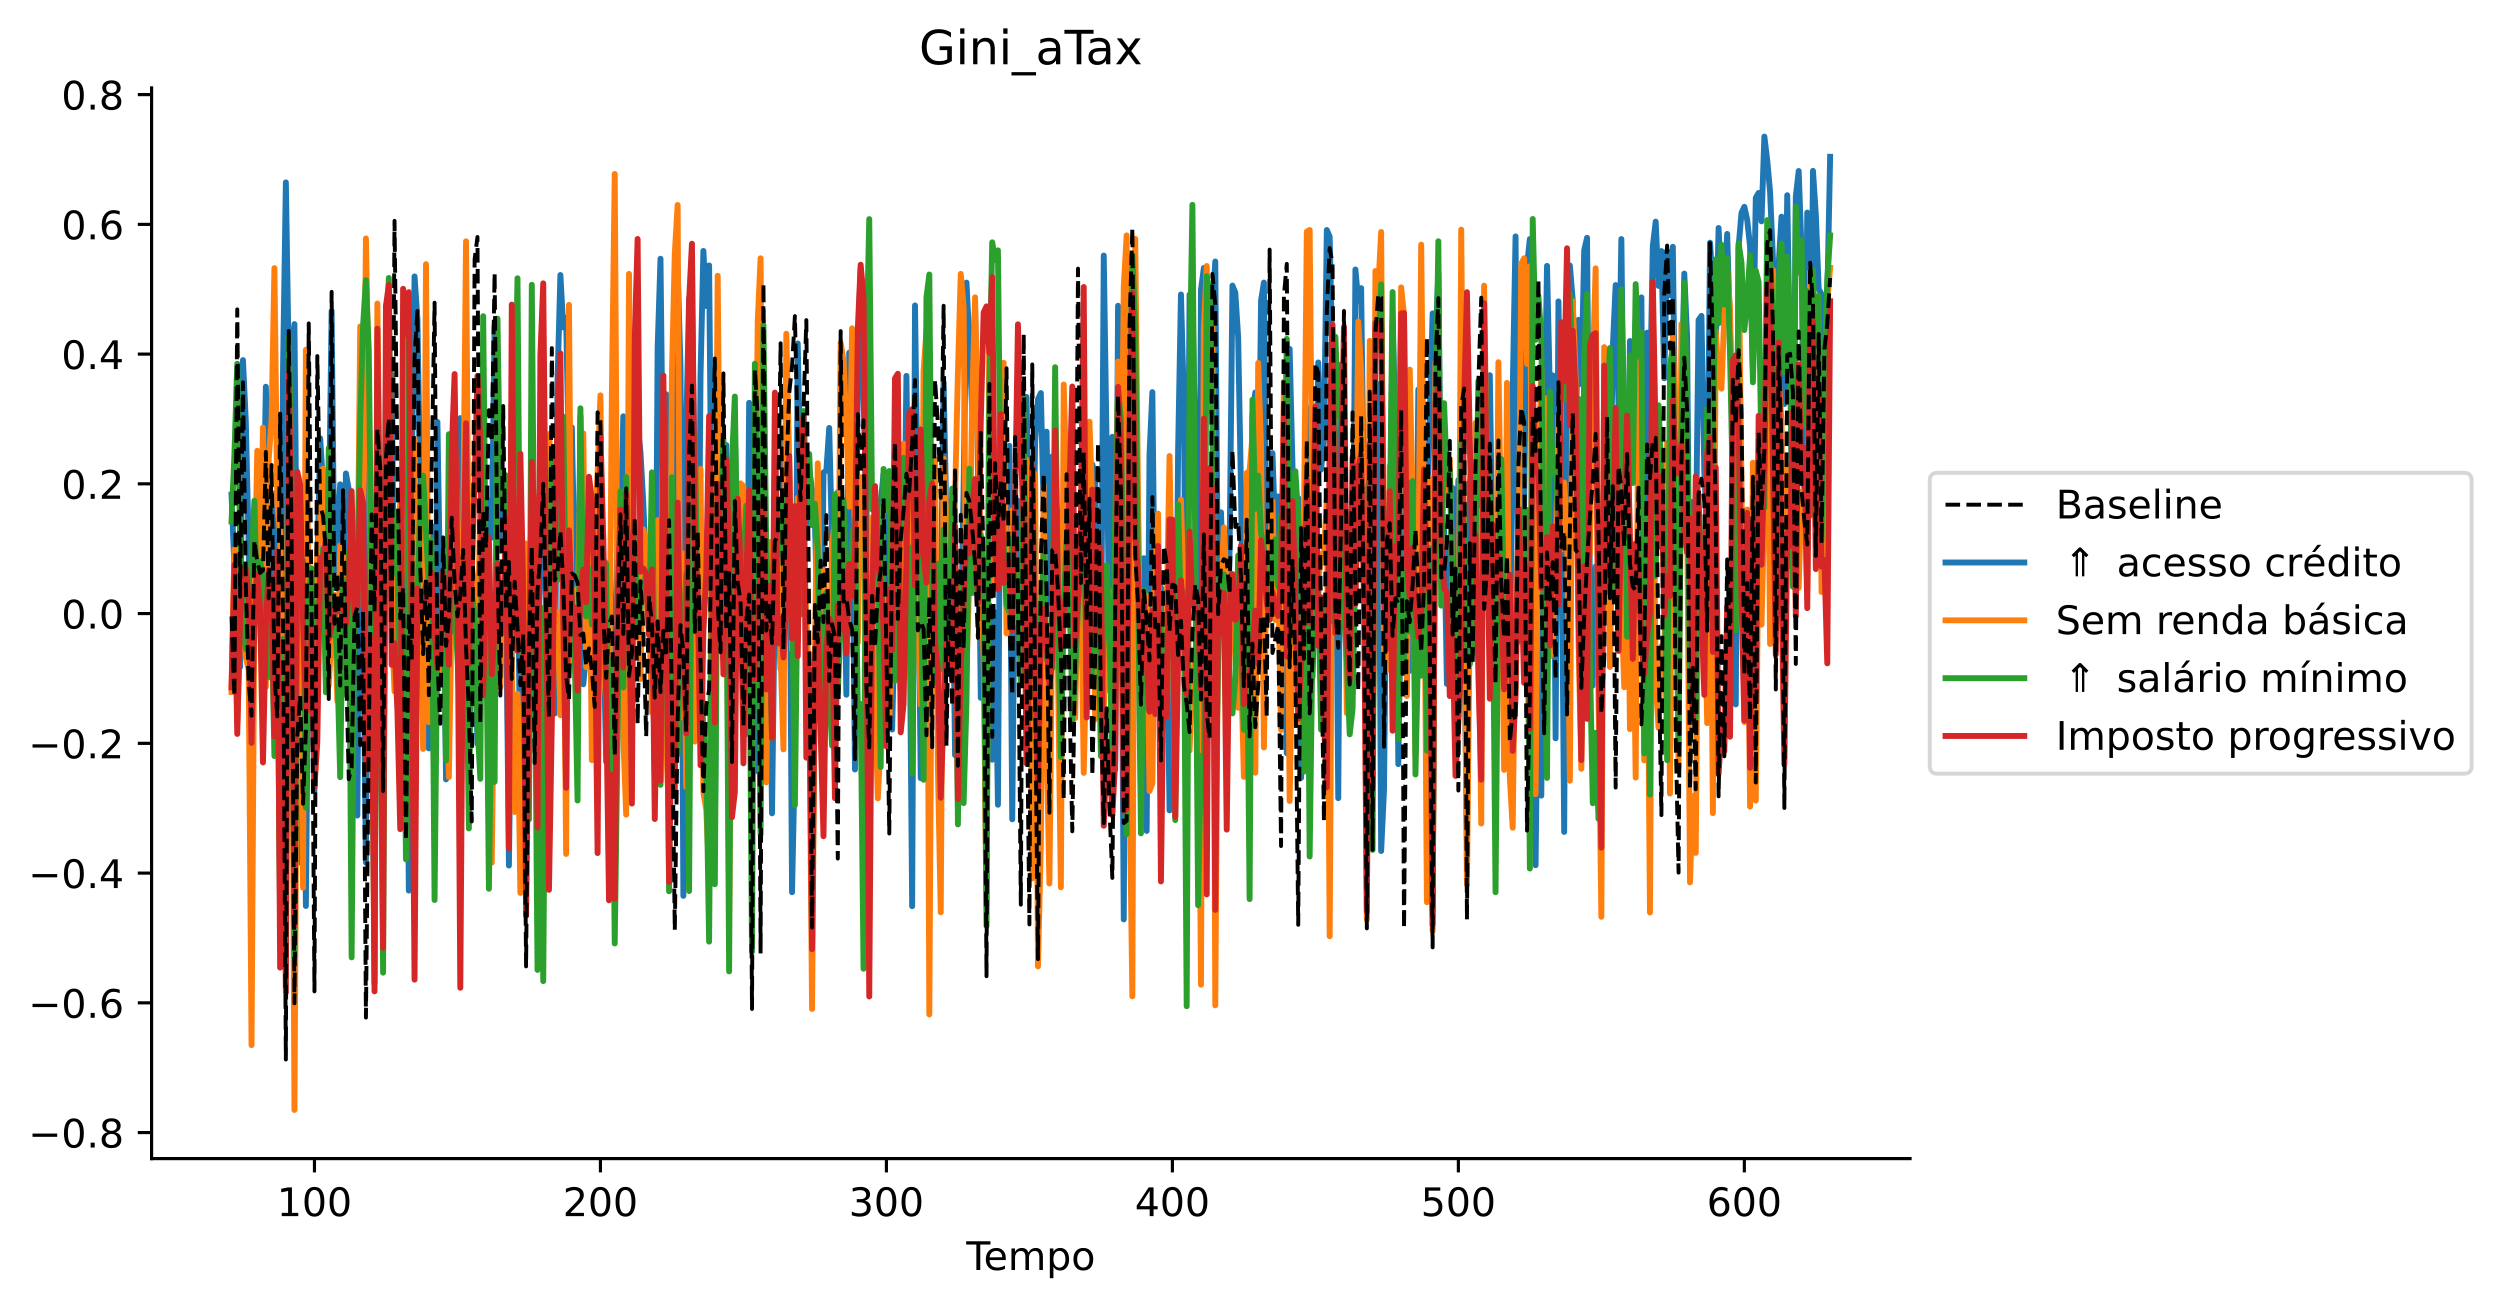 <?xml version="1.0" encoding="utf-8" standalone="no"?>
<!DOCTYPE svg PUBLIC "-//W3C//DTD SVG 1.1//EN"
  "http://www.w3.org/Graphics/SVG/1.1/DTD/svg11.dtd">
<!-- Created with matplotlib (https://matplotlib.org/) -->
<svg height="331.674pt" version="1.1" viewBox="0 0 634.642 331.674" width="634.642pt" xmlns="http://www.w3.org/2000/svg" xmlns:xlink="http://www.w3.org/1999/xlink">
 <defs>
  <style type="text/css">
*{stroke-linecap:butt;stroke-linejoin:round;}
  </style>
 </defs>
 <g id="figure_1">
  <g id="patch_1">
   <path d="M 0 331.674 
L 634.642 331.674 
L 634.642 0 
L 0 0 
z
" style="fill:#ffffff;"/>
  </g>
  <g id="axes_1">
   <g id="patch_2">
    <path d="M 38.483 294.118 
L 484.883 294.118 
L 484.883 22.318 
L 38.483 22.318 
z
" style="fill:#ffffff;"/>
   </g>
   <g id="line2d_1">
    <path clip-path="url(#p47ea55bf3c)" d="M 58.774 125.559 
L 59.5 143.955 
L 60.226 142.473 
L 60.952 169.349 
L 61.678 91.421 
L 62.404 107.027 
L 63.13 138.694 
L 63.856 195.596 
L 64.581 159.078 
L 65.307 142.461 
L 66.033 133.091 
L 66.759 141.892 
L 67.485 98.183 
L 68.211 121.947 
L 68.937 172.151 
L 69.663 125.282 
L 70.389 129.582 
L 71.115 228.157 
L 71.841 94.329 
L 72.567 46.295 
L 73.293 92.216 
L 74.019 90.243 
L 74.745 82.274 
L 75.471 160.453 
L 76.197 218.956 
L 76.923 135.298 
L 77.649 229.996 
L 78.375 150.236 
L 79.101 146.664 
L 79.827 200.718 
L 80.553 144.119 
L 81.279 111.271 
L 82.005 122.866 
L 82.731 125.051 
L 83.457 133.721 
L 84.183 78.981 
L 84.909 149.212 
L 85.635 134.912 
L 86.361 122.948 
L 87.087 161.433 
L 87.813 120.19 
L 88.539 124.285 
L 89.991 153.713 
L 90.716 207.028 
L 91.442 107.409 
L 92.168 155.056 
L 92.894 218.971 
L 93.62 114.697 
L 94.346 136.297 
L 95.072 210.155 
L 95.798 122.751 
L 96.524 127.556 
L 97.25 183.247 
L 97.976 136.589 
L 98.702 150.99 
L 99.428 95.061 
L 100.154 163.829 
L 100.88 157.492 
L 101.606 141.747 
L 102.332 204.535 
L 103.058 140.515 
L 103.784 226.079 
L 104.51 121.269 
L 105.236 70.174 
L 105.962 80.919 
L 106.688 125.023 
L 107.414 179.041 
L 108.14 177.948 
L 108.866 189.986 
L 109.592 133.57 
L 110.318 210.957 
L 111.044 107.132 
L 111.77 152.363 
L 112.496 137.905 
L 113.222 197.846 
L 113.948 127.954 
L 114.674 146.895 
L 115.4 122.305 
L 116.125 138.77 
L 116.851 106.139 
L 117.577 121.62 
L 118.303 153.229 
L 119.029 191.714 
L 119.755 162.942 
L 120.481 159.394 
L 121.207 188.842 
L 121.933 134.254 
L 122.659 126.476 
L 123.385 140.167 
L 124.111 127.01 
L 124.837 136.482 
L 125.563 82.789 
L 126.289 135.386 
L 127.015 139.822 
L 127.741 127.67 
L 128.467 151.118 
L 129.193 219.725 
L 129.919 160.69 
L 130.645 140.055 
L 131.371 140.997 
L 132.097 194.418 
L 132.823 163.822 
L 133.549 210.05 
L 135.001 123.298 
L 135.727 176.142 
L 136.453 162.647 
L 137.179 143.333 
L 137.905 115.434 
L 138.631 159.528 
L 139.357 172.495 
L 140.083 137.211 
L 140.809 181.147 
L 141.534 96.581 
L 142.26 69.821 
L 142.986 83.097 
L 143.712 80.711 
L 144.438 117.645 
L 145.164 108.508 
L 145.89 144.663 
L 146.616 171.453 
L 147.342 105.691 
L 148.068 173.707 
L 148.794 166.158 
L 149.52 130.829 
L 150.246 177.367 
L 150.972 133.928 
L 151.698 163.258 
L 152.424 108.414 
L 153.15 157.667 
L 153.876 193.414 
L 154.602 174.167 
L 155.328 192.059 
L 156.054 160.218 
L 156.78 138.718 
L 157.506 136.707 
L 158.232 105.688 
L 158.958 117.248 
L 159.684 189.537 
L 160.41 109.655 
L 161.136 93.279 
L 161.862 108.176 
L 162.588 114.782 
L 163.314 127.907 
L 164.04 144.922 
L 164.766 158.369 
L 165.492 151.262 
L 166.218 195.953 
L 166.944 88.29 
L 167.669 65.686 
L 168.395 130.206 
L 169.121 100.081 
L 169.847 135.64 
L 170.573 100.594 
L 171.299 131.514 
L 172.025 68.262 
L 172.751 93.279 
L 173.477 227.419 
L 174.203 108.459 
L 174.929 75.758 
L 175.655 77.816 
L 176.381 122.779 
L 177.107 186.693 
L 177.833 95.392 
L 178.559 63.708 
L 179.285 77.687 
L 180.011 67.383 
L 180.737 146.714 
L 181.463 212.909 
L 182.189 108.849 
L 182.915 124.609 
L 183.641 145.752 
L 184.367 112.98 
L 185.093 210.848 
L 185.819 127.697 
L 186.545 110.4 
L 187.271 144.322 
L 187.997 147.411 
L 188.723 178.448 
L 189.449 186.341 
L 190.175 102.263 
L 190.901 108.345 
L 191.627 195.842 
L 192.353 120.618 
L 193.078 79.5 
L 193.804 127.405 
L 194.53 144.457 
L 195.256 143.578 
L 195.982 206.471 
L 196.708 149.115 
L 197.434 141.436 
L 198.16 169.819 
L 198.886 109.195 
L 199.612 123.145 
L 200.338 118.368 
L 201.064 226.495 
L 201.79 191.677 
L 202.516 87.197 
L 203.242 126.155 
L 203.968 130.097 
L 204.694 134.695 
L 205.42 119.132 
L 206.146 124.465 
L 206.872 132.401 
L 207.598 160.315 
L 208.324 183.517 
L 209.05 119.946 
L 209.776 119.421 
L 210.502 108.64 
L 211.228 137.977 
L 211.954 157.57 
L 212.68 124.922 
L 213.406 132.796 
L 214.132 133.593 
L 214.858 176.362 
L 215.584 89.534 
L 216.31 122.155 
L 217.036 195.34 
L 217.762 89.073 
L 218.487 68.198 
L 219.213 101.734 
L 219.939 123.903 
L 220.665 219.314 
L 221.391 151.263 
L 222.117 142.157 
L 222.843 127.175 
L 223.569 127.707 
L 224.295 120.314 
L 225.021 140.263 
L 225.747 155.319 
L 226.473 185.197 
L 227.925 125.25 
L 228.651 140.422 
L 229.377 151.23 
L 230.103 95.421 
L 230.829 145.425 
L 231.555 230.042 
L 232.281 77.54 
L 233.007 131.57 
L 233.733 197.531 
L 234.459 159.169 
L 235.185 135.276 
L 235.911 183.334 
L 236.637 168.139 
L 237.363 140.525 
L 238.089 158.438 
L 238.815 154.061 
L 239.541 97.057 
L 240.267 132.574 
L 240.993 150.829 
L 241.719 130.308 
L 242.445 191.68 
L 243.897 162.679 
L 244.622 123.944 
L 245.348 71.743 
L 246.074 86.544 
L 246.8 104.549 
L 247.526 78.051 
L 248.252 116.91 
L 248.978 177.153 
L 249.704 161.87 
L 250.43 199.366 
L 251.156 153.585 
L 251.882 192.862 
L 252.608 155.433 
L 253.334 204.293 
L 254.06 92.477 
L 254.786 143.922 
L 255.512 130.725 
L 256.238 113.17 
L 256.964 207.988 
L 257.69 134.142 
L 258.416 127.121 
L 259.142 156.235 
L 259.868 123.153 
L 260.594 100.766 
L 261.32 141.544 
L 262.046 164.056 
L 262.772 112.15 
L 263.498 101.384 
L 264.224 99.782 
L 264.95 129.83 
L 265.676 109.579 
L 266.402 155.942 
L 267.128 115.864 
L 267.854 144.382 
L 268.58 129.517 
L 269.306 177.563 
L 270.031 140.101 
L 270.757 111.823 
L 271.483 152.439 
L 272.209 172.94 
L 272.935 170.85 
L 273.661 148.919 
L 274.387 135.538 
L 275.113 115.916 
L 275.839 125.66 
L 276.565 143.384 
L 277.291 117.904 
L 278.017 120.98 
L 278.743 161.03 
L 279.469 174.506 
L 280.195 64.871 
L 281.647 161.253 
L 282.373 110.89 
L 283.099 195.376 
L 283.825 77.629 
L 284.551 125.984 
L 285.277 233.39 
L 286.003 102.625 
L 286.729 100.872 
L 287.455 212.621 
L 288.181 124.037 
L 288.907 131.554 
L 289.633 200.075 
L 290.359 141.706 
L 291.085 210.942 
L 291.811 115.331 
L 292.537 99.551 
L 293.263 166.266 
L 293.989 159.191 
L 294.715 149.109 
L 295.44 183.458 
L 296.166 150.127 
L 296.892 205.727 
L 297.618 158.471 
L 298.344 196.409 
L 299.07 114.184 
L 299.796 74.759 
L 300.522 101.569 
L 301.248 187.15 
L 301.974 74.785 
L 302.7 76.699 
L 303.426 111.971 
L 304.152 203.772 
L 304.878 73.562 
L 305.604 68.023 
L 306.33 75.843 
L 307.056 90.962 
L 308.508 66.388 
L 309.234 159.621 
L 309.96 130.063 
L 310.686 153.057 
L 311.412 170.427 
L 312.138 139.927 
L 312.864 72.497 
L 313.59 74.276 
L 314.316 85.649 
L 315.042 124.659 
L 315.768 178.983 
L 316.494 127.161 
L 317.22 168.43 
L 317.946 105.674 
L 318.672 99.634 
L 319.398 138.842 
L 320.124 76.332 
L 320.85 71.73 
L 321.575 148.088 
L 322.301 141.908 
L 323.027 115.043 
L 323.753 136.283 
L 324.479 126.019 
L 325.205 153.291 
L 325.931 136.904 
L 326.657 191.206 
L 327.383 88.576 
L 328.109 118.273 
L 328.835 172.377 
L 329.561 126.462 
L 330.287 197.46 
L 331.013 162.838 
L 331.739 103.431 
L 332.465 113.063 
L 333.191 171.884 
L 333.917 146.658 
L 334.643 92.016 
L 335.369 119.194 
L 336.095 111.513 
L 336.821 58.394 
L 337.547 60.072 
L 338.273 92.452 
L 338.999 114.036 
L 339.725 202.617 
L 340.451 92.531 
L 341.177 114.68 
L 341.903 148.72 
L 342.629 139.471 
L 343.355 162.064 
L 344.081 68.414 
L 344.807 76.434 
L 345.533 73.147 
L 346.984 186.181 
L 347.71 106.192 
L 348.436 154.062 
L 349.162 143.589 
L 349.888 97.525 
L 350.614 216.029 
L 351.34 200.488 
L 352.066 130.086 
L 352.792 146.709 
L 353.518 81.7 
L 354.244 107.805 
L 354.97 193.967 
L 356.422 102.102 
L 357.148 123.492 
L 357.874 170.282 
L 358.6 123.131 
L 359.326 169.761 
L 360.052 98.887 
L 360.778 140.569 
L 361.504 129.521 
L 362.23 136.791 
L 362.956 105.156 
L 363.682 79.562 
L 364.408 87.403 
L 365.134 69.366 
L 365.86 144.134 
L 366.586 133.392 
L 367.312 173.612 
L 368.038 144.086 
L 368.764 123.892 
L 369.49 152.518 
L 370.216 121.872 
L 370.942 155.958 
L 371.668 155.064 
L 372.393 213.423 
L 373.119 122.862 
L 373.845 115.272 
L 374.571 152.548 
L 375.297 131.373 
L 376.023 187.455 
L 376.749 84.61 
L 377.475 132.204 
L 378.201 95.248 
L 378.927 144.967 
L 379.653 178.804 
L 380.379 151.837 
L 381.105 141.594 
L 381.831 150.507 
L 382.557 121.481 
L 383.283 174.49 
L 384.009 99.121 
L 384.735 60.016 
L 385.461 162.899 
L 386.187 107.366 
L 386.913 128.464 
L 387.639 67.503 
L 388.365 60.684 
L 389.091 109.15 
L 389.817 219.651 
L 390.543 156.268 
L 391.269 201.98 
L 391.995 112.401 
L 392.721 67.495 
L 393.447 99.561 
L 394.173 95.293 
L 394.899 187.43 
L 395.625 76.522 
L 396.351 123.826 
L 397.077 211.191 
L 397.803 87.604 
L 398.528 67.412 
L 399.254 76.35 
L 399.98 109.738 
L 400.706 81.196 
L 401.432 97.501 
L 402.158 63.543 
L 402.884 60.365 
L 403.61 152.421 
L 404.336 174.019 
L 405.062 143.802 
L 405.788 163.879 
L 406.514 139.313 
L 407.24 123.096 
L 407.966 99.401 
L 408.692 133.524 
L 409.418 88.219 
L 410.144 72.366 
L 410.87 103.103 
L 411.596 60.696 
L 412.322 125.71 
L 413.048 141.72 
L 413.774 86.57 
L 414.5 111.237 
L 415.226 81.631 
L 415.952 83.221 
L 416.678 75.491 
L 417.404 176.129 
L 418.13 84.466 
L 418.856 101.081 
L 419.582 62.433 
L 420.308 56.266 
L 421.034 72.574 
L 421.76 63.733 
L 422.486 96.027 
L 423.212 63.719 
L 423.937 74.907 
L 424.663 62.649 
L 425.389 119.637 
L 426.115 162.567 
L 426.841 104.879 
L 427.567 69.449 
L 428.293 85.636 
L 429.019 173.912 
L 429.745 127.431 
L 430.471 140.192 
L 431.197 81.241 
L 431.923 80.195 
L 432.649 119.614 
L 433.375 135.241 
L 434.101 61.609 
L 434.827 72.515 
L 435.553 88.394 
L 436.279 57.876 
L 437.005 75.322 
L 437.731 73.346 
L 438.457 59.392 
L 439.909 108.877 
L 440.635 178.817 
L 441.361 62.599 
L 442.087 54.029 
L 442.813 52.506 
L 443.539 55.808 
L 444.265 62.548 
L 444.991 93.917 
L 445.717 50.202 
L 446.443 48.977 
L 447.169 56.185 
L 447.895 34.673 
L 448.621 40.635 
L 449.346 48.79 
L 450.072 65.613 
L 450.798 150.949 
L 451.524 67.361 
L 452.25 55.01 
L 452.976 102.57 
L 453.702 49.56 
L 455.154 138.242 
L 455.88 49.912 
L 456.606 43.416 
L 457.332 63.589 
L 458.058 128.923 
L 458.784 53.967 
L 459.51 118.936 
L 460.236 43.378 
L 460.962 54.466 
L 461.688 73.401 
L 462.414 74.711 
L 463.14 119.993 
L 463.866 75.684 
L 464.592 39.8 
L 464.592 39.8 
" style="fill:none;stroke:#1f77b4;stroke-linecap:square;stroke-width:1.5;"/>
   </g>
   <g id="line2d_2">
    <path clip-path="url(#p47ea55bf3c)" d="M 58.774 175.682 
L 59.5 139.416 
L 60.226 183.693 
L 60.952 160.486 
L 61.678 144.207 
L 62.404 166.82 
L 63.13 170.073 
L 63.856 265.313 
L 64.581 151.585 
L 65.307 114.442 
L 66.033 151.886 
L 66.759 108.549 
L 67.485 174.376 
L 68.211 116.524 
L 68.937 106.651 
L 69.663 68.065 
L 70.389 127.787 
L 71.115 135.492 
L 71.841 198.71 
L 72.567 179.752 
L 73.293 102.629 
L 74.019 125.052 
L 74.745 281.764 
L 75.471 156.66 
L 76.197 146.948 
L 76.923 225.358 
L 77.649 88.804 
L 78.375 156.917 
L 79.101 167.407 
L 79.827 186.52 
L 80.553 139.426 
L 81.279 132.904 
L 82.005 118.993 
L 82.731 168.283 
L 83.457 173.941 
L 84.183 160.474 
L 84.909 151.014 
L 85.635 178.002 
L 86.361 138.479 
L 87.087 155.368 
L 87.813 141.397 
L 88.539 155.294 
L 89.265 163.539 
L 89.991 153.622 
L 90.716 153.778 
L 91.442 82.896 
L 92.168 135.485 
L 92.894 60.528 
L 93.62 102.459 
L 94.346 158.024 
L 95.072 224.014 
L 95.798 77.062 
L 96.524 136.498 
L 97.25 222.082 
L 97.976 110.772 
L 98.702 85.55 
L 99.428 157.206 
L 100.154 175.523 
L 100.88 140.309 
L 101.606 127.528 
L 102.332 145.717 
L 103.058 145.947 
L 103.784 129.531 
L 104.51 188.617 
L 105.236 111.435 
L 105.962 169.515 
L 106.688 147.376 
L 107.414 190.115 
L 108.14 67.062 
L 108.866 183.325 
L 109.592 170.208 
L 110.318 159.753 
L 111.044 168.3 
L 111.77 173.681 
L 112.496 147.734 
L 113.222 145.079 
L 113.948 197.265 
L 115.4 109.2 
L 116.125 136.374 
L 116.851 207.129 
L 118.303 61.261 
L 119.029 155.558 
L 119.755 143.443 
L 120.481 148.983 
L 121.207 167.414 
L 121.933 126.774 
L 122.659 149.791 
L 123.385 159.392 
L 124.111 173.264 
L 124.837 218.971 
L 125.563 160.054 
L 126.289 161.331 
L 127.015 174.503 
L 127.741 152.255 
L 128.467 137.588 
L 129.193 129.297 
L 130.645 206.125 
L 131.371 176.16 
L 132.097 226.675 
L 132.823 187.228 
L 133.549 137.979 
L 134.275 169.459 
L 135.001 129.643 
L 135.727 170.786 
L 136.453 175.188 
L 137.179 164.139 
L 137.905 201.218 
L 138.631 163.933 
L 139.357 110.196 
L 140.083 119.216 
L 140.809 159.614 
L 141.534 155.339 
L 142.26 181.56 
L 142.986 133.466 
L 143.712 216.776 
L 144.438 77.401 
L 145.164 167.885 
L 145.89 149.908 
L 146.616 155.186 
L 147.342 120.174 
L 148.068 110.006 
L 148.794 169.341 
L 149.52 121.585 
L 150.246 192.973 
L 150.972 134.469 
L 151.698 120.167 
L 152.424 100.366 
L 153.15 167.931 
L 153.876 178.356 
L 154.602 185.126 
L 155.328 99.865 
L 156.054 44.166 
L 156.78 159.201 
L 157.506 134.029 
L 158.232 187.067 
L 158.958 206.807 
L 159.684 69.528 
L 160.41 157.204 
L 161.136 139.721 
L 161.862 145.509 
L 162.588 172.406 
L 163.314 134.395 
L 164.04 137.524 
L 164.766 155.636 
L 165.492 180.905 
L 166.218 169.822 
L 166.944 132.042 
L 167.669 132.082 
L 168.395 165.42 
L 169.121 189.636 
L 169.847 206.837 
L 170.573 94.837 
L 171.299 64.381 
L 172.025 52.04 
L 172.751 182.124 
L 173.477 140.551 
L 174.203 199.836 
L 174.929 98.883 
L 175.655 64.048 
L 176.381 188.259 
L 177.107 148.108 
L 177.833 119.044 
L 178.559 201.142 
L 179.285 205.567 
L 180.011 220.985 
L 180.737 128.222 
L 181.463 171.51 
L 182.189 70.002 
L 182.915 148.726 
L 183.641 153.355 
L 184.367 120.738 
L 185.093 231.615 
L 185.819 137.821 
L 186.545 149.565 
L 187.271 155.346 
L 187.997 122.701 
L 188.723 123.428 
L 189.449 150.381 
L 190.175 148.674 
L 190.901 165.603 
L 191.627 150.949 
L 192.353 81.58 
L 193.078 65.572 
L 193.804 154.902 
L 194.53 198.601 
L 195.256 137.56 
L 195.982 156.654 
L 196.708 133.26 
L 197.434 142.155 
L 198.886 190.229 
L 199.612 84.734 
L 200.338 116.45 
L 201.064 164.891 
L 201.79 154.345 
L 202.516 126.386 
L 203.242 151.926 
L 203.968 134.469 
L 204.694 156.503 
L 205.42 173.282 
L 206.146 256.124 
L 206.872 165.664 
L 207.598 117.619 
L 208.324 164.606 
L 209.05 144.758 
L 209.776 154.293 
L 210.502 174.917 
L 211.228 137.708 
L 211.954 132.7 
L 212.68 171.98 
L 213.406 87.086 
L 214.132 91.654 
L 214.858 107.911 
L 215.584 128.598 
L 216.31 83.341 
L 217.036 140.444 
L 217.762 163.171 
L 218.487 121.126 
L 219.213 124.436 
L 219.939 171.409 
L 220.665 180.65 
L 221.391 131.347 
L 222.117 176.373 
L 222.843 202.664 
L 223.569 187.762 
L 224.295 151.69 
L 225.021 180.13 
L 225.747 182.654 
L 226.473 167.569 
L 227.199 114.909 
L 227.925 165.422 
L 228.651 175.029 
L 229.377 112.626 
L 230.103 161.185 
L 230.829 148.279 
L 231.555 122.658 
L 232.281 129.238 
L 233.007 156.316 
L 233.733 178.867 
L 234.459 94.143 
L 235.185 83.87 
L 235.911 257.511 
L 236.637 134.74 
L 237.363 116.671 
L 238.089 194.652 
L 238.815 231.59 
L 239.541 116.435 
L 240.267 131.723 
L 240.993 135.628 
L 241.719 149.214 
L 242.445 126.28 
L 243.171 94.644 
L 243.897 69.518 
L 244.622 77.92 
L 245.348 170.156 
L 246.074 146.436 
L 246.8 102.299 
L 247.526 75.482 
L 248.252 110.665 
L 249.704 167.323 
L 250.43 229.909 
L 251.156 78.264 
L 251.882 149.659 
L 252.608 135.95 
L 253.334 130.682 
L 254.06 121.408 
L 254.786 92.094 
L 255.512 160.785 
L 256.238 156.121 
L 256.964 129.542 
L 257.69 157.903 
L 258.416 151.856 
L 259.142 153.88 
L 259.868 137.899 
L 260.594 116.672 
L 261.32 121.376 
L 262.046 223.001 
L 262.772 120.341 
L 263.498 245.312 
L 264.224 213.901 
L 264.95 123.363 
L 265.676 187.009 
L 266.402 224.281 
L 267.128 154.726 
L 267.854 135.639 
L 268.58 170.564 
L 269.306 225.23 
L 270.031 97.621 
L 270.757 123.614 
L 271.483 143.455 
L 272.209 126.376 
L 272.935 182.318 
L 273.661 147.508 
L 274.387 144.247 
L 275.113 196.199 
L 275.839 163.849 
L 276.565 107.043 
L 277.291 127.945 
L 278.017 182.602 
L 278.743 150.319 
L 279.469 157.252 
L 280.195 181.999 
L 280.921 143.9 
L 281.647 175.333 
L 282.373 150.177 
L 283.099 187.036 
L 283.825 91.783 
L 284.551 142.127 
L 285.277 72.744 
L 286.003 59.764 
L 286.729 198.063 
L 287.455 252.914 
L 288.181 60.634 
L 289.633 193.231 
L 290.359 158.221 
L 291.085 151.233 
L 291.811 200.807 
L 292.537 198.862 
L 293.263 145.191 
L 293.989 130.365 
L 294.715 189.095 
L 295.44 161.795 
L 296.166 156.427 
L 296.892 115.77 
L 298.344 200.759 
L 299.07 130.819 
L 299.796 126.822 
L 300.522 153.081 
L 301.248 166.574 
L 301.974 190.544 
L 302.7 172.765 
L 303.426 166.356 
L 304.152 155.845 
L 304.878 249.975 
L 305.604 83.551 
L 306.33 67.528 
L 307.056 104.455 
L 307.782 79.519 
L 308.508 255.203 
L 309.234 150.666 
L 309.96 151.312 
L 310.686 133.887 
L 311.412 148.269 
L 312.138 150.458 
L 312.864 154.559 
L 314.316 179.664 
L 315.042 168.873 
L 315.768 197.207 
L 316.494 120.022 
L 317.22 119.605 
L 317.946 110.606 
L 318.672 196.16 
L 319.398 92.144 
L 320.124 113.316 
L 320.85 189.746 
L 321.575 137.711 
L 322.301 140.598 
L 323.027 127.259 
L 323.753 157.385 
L 324.479 145.767 
L 325.205 185.319 
L 325.931 96.943 
L 326.657 117.154 
L 327.383 203.34 
L 328.109 161.92 
L 328.835 157.241 
L 329.561 165.921 
L 330.287 184.311 
L 331.013 132.679 
L 331.739 58.817 
L 332.465 58.391 
L 333.191 135.951 
L 333.917 125.011 
L 334.643 147.472 
L 335.369 140.622 
L 336.095 140.693 
L 336.821 127.023 
L 337.547 237.662 
L 338.273 117.435 
L 338.999 151.264 
L 339.725 158.171 
L 340.451 120.074 
L 341.177 125.769 
L 341.903 181.044 
L 342.629 137.569 
L 343.355 150.552 
L 344.081 150.067 
L 344.807 81.625 
L 345.533 94.216 
L 346.259 129.602 
L 346.984 233.46 
L 347.71 86.526 
L 348.436 201.747 
L 349.162 68.788 
L 349.888 73.033 
L 350.614 58.895 
L 351.34 165.46 
L 352.066 170.112 
L 352.792 118.251 
L 353.518 146.134 
L 354.244 144.204 
L 354.97 128.225 
L 355.696 72.95 
L 356.422 80.019 
L 357.148 176.669 
L 357.874 93.826 
L 358.6 127.977 
L 359.326 191.554 
L 360.052 148.647 
L 360.778 62.101 
L 361.504 130.176 
L 362.23 229.023 
L 362.956 121.305 
L 363.682 236.344 
L 364.408 91.921 
L 365.134 107.216 
L 365.86 140.593 
L 366.586 116.657 
L 367.312 126.984 
L 368.038 116.52 
L 368.764 152.349 
L 369.49 147.619 
L 370.216 181.872 
L 370.942 58.291 
L 372.393 224.549 
L 373.119 154.261 
L 373.845 160.695 
L 374.571 107.366 
L 375.297 154.166 
L 376.023 209.053 
L 376.749 72.521 
L 377.475 122.753 
L 378.201 160.548 
L 378.927 175.429 
L 379.653 179.546 
L 380.379 91.955 
L 381.105 137.815 
L 381.831 195.444 
L 382.557 97.205 
L 383.283 197.462 
L 384.009 210.121 
L 384.735 151.627 
L 385.461 151.364 
L 386.187 66.957 
L 386.913 65.57 
L 387.639 92.382 
L 388.365 67.606 
L 389.091 154.046 
L 389.817 201.611 
L 390.543 121.66 
L 391.269 93.706 
L 391.995 129.726 
L 392.721 101.062 
L 393.447 166.667 
L 394.173 162.644 
L 394.899 143.701 
L 395.625 105.596 
L 396.351 139.52 
L 397.077 122.499 
L 397.803 134.883 
L 398.528 198.183 
L 399.254 76.463 
L 399.98 95.671 
L 400.706 162.212 
L 401.432 195.165 
L 402.158 135.925 
L 402.884 137.801 
L 403.61 140.741 
L 404.336 93.621 
L 405.062 68.12 
L 405.788 176.409 
L 406.514 232.738 
L 407.24 88.118 
L 407.966 120.345 
L 408.692 169.309 
L 409.418 127.996 
L 410.144 139.437 
L 410.87 121.415 
L 411.596 153.287 
L 412.322 174.455 
L 413.048 119.036 
L 413.774 185.092 
L 414.5 141.615 
L 415.226 197.391 
L 415.952 90.688 
L 416.678 118.105 
L 417.404 193.022 
L 418.13 143.53 
L 418.856 231.653 
L 419.582 102.298 
L 420.308 172.573 
L 421.034 184.753 
L 421.76 164.037 
L 422.486 170.966 
L 423.212 112.491 
L 423.937 201.448 
L 424.663 82.154 
L 425.389 114.921 
L 426.115 194.951 
L 426.841 82.259 
L 427.567 90.42 
L 428.293 129.534 
L 429.019 223.988 
L 429.745 202.083 
L 430.471 216.515 
L 431.197 132.223 
L 431.923 148.805 
L 432.649 147.749 
L 433.375 183.573 
L 434.101 115.523 
L 434.827 206.409 
L 435.553 84.008 
L 436.279 96.478 
L 437.005 98.661 
L 437.731 80.097 
L 438.457 68.209 
L 439.183 78.374 
L 440.635 158.202 
L 441.361 63.076 
L 442.813 183.283 
L 443.539 129.346 
L 444.265 204.761 
L 444.991 117.455 
L 445.717 203.23 
L 446.443 131.913 
L 447.169 158.586 
L 447.895 127.824 
L 448.621 81.107 
L 449.346 163.477 
L 450.072 68.505 
L 450.798 104.217 
L 451.524 96.625 
L 452.25 106.741 
L 452.976 178.002 
L 453.702 118.266 
L 454.428 143.69 
L 455.154 101.936 
L 455.88 113.997 
L 456.606 149.249 
L 457.332 124.857 
L 458.058 124.466 
L 458.784 150.082 
L 459.51 69.026 
L 460.236 72.04 
L 460.962 130.765 
L 461.688 80.967 
L 462.414 150.285 
L 463.14 105.771 
L 463.866 76.258 
L 464.592 67.993 
L 464.592 67.993 
" style="fill:none;stroke:#ff7f0e;stroke-linecap:square;stroke-width:1.5;"/>
   </g>
   <g id="line2d_3">
    <path clip-path="url(#p47ea55bf3c)" d="M 58.774 132.388 
L 59.5 115.6 
L 60.226 92.333 
L 60.952 136.865 
L 61.678 159.946 
L 62.404 164.759 
L 63.13 145.27 
L 63.856 142.658 
L 64.581 127.105 
L 65.307 156.298 
L 66.033 142.514 
L 66.759 146.542 
L 67.485 162.812 
L 68.211 171.811 
L 68.937 155.395 
L 69.663 191.927 
L 70.389 156.837 
L 71.115 232.889 
L 71.841 162.145 
L 72.567 243.859 
L 73.293 85.722 
L 74.019 118.274 
L 74.745 242.864 
L 75.471 150.297 
L 76.197 148.019 
L 76.923 142.304 
L 77.649 205.035 
L 78.375 150.901 
L 79.101 144.25 
L 79.827 180.931 
L 80.553 152.862 
L 81.279 154.028 
L 82.005 139.294 
L 82.731 175.762 
L 83.457 113.771 
L 84.183 161.283 
L 84.909 153.348 
L 85.635 168.47 
L 86.361 197.283 
L 87.087 147.079 
L 87.813 176.37 
L 88.539 140.094 
L 89.265 243.03 
L 89.991 147.43 
L 90.716 149.065 
L 91.442 106.863 
L 92.168 82.676 
L 92.894 71.094 
L 93.62 88.959 
L 94.346 153.481 
L 95.072 249.592 
L 95.798 96.609 
L 96.524 164.662 
L 97.25 246.91 
L 97.976 93.885 
L 98.702 70.556 
L 99.428 146.038 
L 100.154 129.922 
L 100.88 136.153 
L 101.606 206.118 
L 102.332 157.998 
L 103.058 218.166 
L 103.784 78.657 
L 105.236 215.196 
L 105.962 153.104 
L 106.688 127.952 
L 107.414 120.74 
L 108.866 148.917 
L 109.592 137.171 
L 110.318 228.475 
L 111.044 157.665 
L 111.77 162.226 
L 112.496 150.875 
L 113.222 193.02 
L 113.948 110.216 
L 114.674 160.219 
L 115.4 151.999 
L 116.851 181.754 
L 117.577 152.919 
L 118.303 159.003 
L 119.029 210.316 
L 119.755 150.962 
L 120.481 155.989 
L 121.207 183.596 
L 121.933 197.717 
L 122.659 80.274 
L 124.111 225.615 
L 124.837 172.583 
L 125.563 198.464 
L 126.289 80.885 
L 127.015 127.61 
L 127.741 120.355 
L 128.467 120.702 
L 129.193 192.681 
L 129.919 102.618 
L 130.645 110.877 
L 131.371 70.647 
L 132.097 164.263 
L 132.823 166.867 
L 133.549 189.778 
L 134.275 208.009 
L 135.001 72.293 
L 136.453 246.218 
L 137.179 154.109 
L 137.905 249.055 
L 138.631 152.624 
L 139.357 194.959 
L 140.083 114.196 
L 140.809 145.804 
L 141.534 147.224 
L 142.26 141.095 
L 142.986 105.781 
L 143.712 159.885 
L 144.438 141.787 
L 145.164 152.14 
L 145.89 165.838 
L 146.616 203.211 
L 147.342 103.646 
L 148.068 153.51 
L 148.794 156.473 
L 149.52 144.199 
L 150.246 158.56 
L 150.972 156.983 
L 151.698 162.335 
L 152.424 144.479 
L 153.15 142.135 
L 153.876 143.106 
L 154.602 205.166 
L 155.328 167.719 
L 156.054 239.511 
L 156.78 186.458 
L 157.506 124.685 
L 158.232 174.522 
L 158.958 121.118 
L 159.684 162.032 
L 160.41 151.414 
L 161.136 133.908 
L 161.862 158.941 
L 162.588 153.313 
L 163.314 150.168 
L 164.04 145.275 
L 164.766 161.13 
L 165.492 119.909 
L 166.218 177.675 
L 166.944 177.468 
L 167.669 199.236 
L 168.395 130.579 
L 169.121 141.356 
L 169.847 226.262 
L 170.573 121.143 
L 171.299 192.896 
L 172.025 191.295 
L 172.751 160.214 
L 173.477 162.911 
L 174.203 145.704 
L 174.929 226.193 
L 175.655 114.219 
L 176.381 110.336 
L 177.107 156.251 
L 178.559 185.402 
L 179.285 193.331 
L 180.011 239.037 
L 180.737 143.412 
L 181.463 224.475 
L 182.189 124.185 
L 182.915 133.764 
L 183.641 111.622 
L 184.367 134.283 
L 185.093 246.591 
L 185.819 117.358 
L 186.545 100.665 
L 187.271 153.999 
L 187.997 149.001 
L 188.723 144.879 
L 189.449 128.379 
L 190.175 148.152 
L 190.901 241.551 
L 191.627 92.341 
L 192.353 132.883 
L 193.078 211.738 
L 193.804 82.559 
L 194.53 140.371 
L 195.256 154.156 
L 195.982 187.343 
L 196.708 120.701 
L 197.434 137.273 
L 198.16 140.757 
L 198.886 125.659 
L 199.612 148.23 
L 200.338 142.681 
L 201.064 149.568 
L 201.79 204.388 
L 202.516 142.012 
L 203.242 155.963 
L 203.968 104.334 
L 204.694 124.874 
L 205.42 115.249 
L 206.146 133.305 
L 206.872 127.861 
L 207.598 139.81 
L 208.324 183.941 
L 209.05 168.718 
L 209.776 150.489 
L 210.502 175.613 
L 211.228 189.276 
L 211.954 125.497 
L 212.68 175.784 
L 213.406 157.796 
L 214.132 127.01 
L 214.858 151.758 
L 215.584 151.997 
L 216.31 136.676 
L 217.036 131.838 
L 217.762 180.11 
L 218.487 178.701 
L 219.213 245.917 
L 219.939 89.676 
L 220.665 55.624 
L 221.391 129.354 
L 222.117 123.351 
L 222.843 138.437 
L 223.569 194.706 
L 224.295 119.056 
L 225.021 129.643 
L 225.747 119.572 
L 226.473 162.583 
L 227.199 172.783 
L 227.925 138.152 
L 228.651 135.897 
L 229.377 116.198 
L 230.103 139.466 
L 230.829 138.942 
L 231.555 196.39 
L 232.281 125.682 
L 233.007 141.031 
L 233.733 143.145 
L 234.459 197.947 
L 235.185 75.504 
L 235.911 69.69 
L 236.637 152.033 
L 237.363 173.038 
L 238.089 143.102 
L 238.815 169.868 
L 239.541 134.445 
L 240.267 162.544 
L 240.993 160.876 
L 241.719 124.017 
L 242.445 137.168 
L 243.171 209.275 
L 243.897 147.083 
L 244.622 203.877 
L 245.348 178.008 
L 246.074 118.982 
L 246.8 150.551 
L 247.526 131.064 
L 248.252 147.746 
L 248.978 135.831 
L 249.704 145.859 
L 250.43 235.052 
L 251.156 99.057 
L 251.882 61.511 
L 252.608 66 
L 253.334 63.553 
L 254.06 131.69 
L 254.786 138.448 
L 255.512 153.49 
L 256.238 155.433 
L 256.964 136.675 
L 257.69 141.191 
L 258.416 147.897 
L 259.142 173.996 
L 259.868 101.194 
L 260.594 167.81 
L 261.32 173.422 
L 262.046 120.756 
L 262.772 160.071 
L 263.498 187.467 
L 264.224 154.884 
L 264.95 140.352 
L 265.676 166.773 
L 266.402 169.745 
L 267.128 169.625 
L 267.854 93.212 
L 268.58 155.318 
L 269.306 192.207 
L 270.031 154.217 
L 270.757 136.873 
L 271.483 138.932 
L 272.209 182.782 
L 272.935 171.536 
L 273.661 154.428 
L 274.387 144.11 
L 275.113 126.449 
L 275.839 173.196 
L 276.565 141.858 
L 277.291 171.211 
L 278.017 144.8 
L 278.743 150.222 
L 279.469 191.962 
L 280.195 160.922 
L 280.921 143.486 
L 281.647 158.379 
L 282.373 198.505 
L 283.099 129.808 
L 283.825 98.605 
L 284.551 106.631 
L 286.003 211.779 
L 286.729 112.154 
L 287.455 64.85 
L 288.181 82.8 
L 289.633 211.544 
L 290.359 149.844 
L 291.085 179.702 
L 291.811 163.285 
L 292.537 173.158 
L 293.263 165.901 
L 293.989 169.717 
L 294.715 155.383 
L 295.44 181.394 
L 296.166 169.313 
L 296.892 161.652 
L 297.618 139.203 
L 298.344 208.191 
L 299.07 128.065 
L 299.796 156.043 
L 300.522 150.216 
L 301.248 255.431 
L 301.974 96.872 
L 302.7 51.995 
L 304.152 229.793 
L 304.878 191.851 
L 305.604 204.065 
L 306.33 70.105 
L 307.056 73.641 
L 307.782 105.454 
L 308.508 211.773 
L 309.234 167.534 
L 309.96 148.03 
L 310.686 145.807 
L 311.412 150.517 
L 312.138 174.243 
L 312.864 181.098 
L 313.59 172.344 
L 314.316 141.019 
L 315.768 185.266 
L 316.494 150.972 
L 317.22 228.238 
L 317.946 101.451 
L 318.672 129.144 
L 319.398 120.735 
L 320.124 135.353 
L 320.85 138.662 
L 321.575 146.37 
L 322.301 157.326 
L 323.027 142.513 
L 323.753 136.912 
L 324.479 148.947 
L 325.205 130.728 
L 325.931 130.286 
L 326.657 86.034 
L 327.383 155.002 
L 328.109 129.896 
L 328.835 119.62 
L 329.561 131.474 
L 330.287 145.514 
L 331.013 195.887 
L 331.739 121.829 
L 332.465 217.42 
L 333.191 161.738 
L 333.917 139.764 
L 334.643 148.835 
L 335.369 185.243 
L 336.095 156.018 
L 336.821 152.441 
L 337.547 148.21 
L 338.273 157.767 
L 338.999 85.501 
L 339.725 105.702 
L 340.451 99.023 
L 341.177 155.31 
L 341.903 167.852 
L 342.629 186.423 
L 343.355 179.987 
L 344.081 143.326 
L 344.807 123.666 
L 345.533 142.09 
L 346.259 124.315 
L 346.984 125.708 
L 347.71 121.54 
L 348.436 215.752 
L 349.162 84.432 
L 349.888 88.1 
L 350.614 72.187 
L 351.34 145.385 
L 352.066 150.643 
L 352.792 134.09 
L 353.518 74.151 
L 354.97 187.662 
L 355.696 142.083 
L 356.422 168.708 
L 357.148 122.308 
L 357.874 160.343 
L 358.6 122.121 
L 359.326 196.609 
L 360.052 162.174 
L 360.778 171.527 
L 361.504 132.821 
L 362.23 190.586 
L 362.956 139.163 
L 363.682 230.976 
L 364.408 108.013 
L 365.134 61.246 
L 365.86 153.744 
L 366.586 102.347 
L 367.312 121.538 
L 368.038 119.281 
L 369.49 181.437 
L 370.216 169.673 
L 370.942 112.186 
L 371.668 134.494 
L 372.393 163.641 
L 373.119 168.59 
L 373.845 164.817 
L 374.571 140.004 
L 375.297 96.712 
L 376.023 128.487 
L 376.749 87.723 
L 377.475 111.738 
L 378.201 127.039 
L 378.927 145.196 
L 379.653 226.493 
L 380.379 145.245 
L 381.105 116.52 
L 381.831 156.715 
L 382.557 147.635 
L 383.283 149.399 
L 384.009 170.626 
L 384.735 174.69 
L 385.461 131.288 
L 386.187 129.342 
L 386.913 152.563 
L 387.639 129.456 
L 388.365 220.479 
L 389.091 55.597 
L 389.817 86.273 
L 390.543 75.2 
L 391.269 85.401 
L 391.995 157.602 
L 392.721 197.48 
L 393.447 99.377 
L 394.173 120.239 
L 394.899 116.38 
L 395.625 135.01 
L 396.351 92.129 
L 397.077 101.373 
L 397.803 73.832 
L 398.528 74.692 
L 399.98 112.245 
L 400.706 101.198 
L 401.432 187.881 
L 402.158 91.016 
L 402.884 74.625 
L 403.61 167.668 
L 404.336 203.907 
L 405.062 186.029 
L 405.788 207.873 
L 406.514 159.494 
L 407.24 123.827 
L 407.966 103.84 
L 408.692 88.348 
L 409.418 149.955 
L 410.144 134.189 
L 410.87 125.609 
L 411.596 73.485 
L 412.322 106.66 
L 413.048 161.657 
L 413.774 90.209 
L 414.5 122.613 
L 415.226 72.124 
L 415.952 90.51 
L 416.678 84.402 
L 417.404 191.257 
L 418.13 129.217 
L 418.856 201.725 
L 419.582 79.653 
L 420.308 146.214 
L 421.034 102.886 
L 422.486 138.257 
L 423.212 192.973 
L 423.937 93.075 
L 424.663 88.152 
L 425.389 143.067 
L 426.115 188.78 
L 426.841 109.791 
L 427.567 71.778 
L 428.293 104.515 
L 429.019 176.402 
L 429.745 130.345 
L 430.471 182.236 
L 431.197 129.182 
L 431.923 143.629 
L 432.649 161.806 
L 433.375 103.77 
L 434.101 137.527 
L 434.827 112.138 
L 435.553 65.853 
L 436.279 82.072 
L 437.005 62.13 
L 437.731 77.319 
L 438.457 65.542 
L 439.183 90.115 
L 440.635 159.997 
L 441.361 61.758 
L 442.087 66.662 
L 442.813 83.787 
L 443.539 76.097 
L 444.265 64.77 
L 444.991 97.061 
L 445.717 68.707 
L 446.443 71.579 
L 447.169 116.663 
L 447.895 128.88 
L 448.621 55.876 
L 449.346 64.651 
L 450.072 80.263 
L 450.798 151.702 
L 451.524 72.126 
L 452.25 61.797 
L 452.976 94.478 
L 453.702 65.167 
L 454.428 84.944 
L 455.154 148.964 
L 455.88 52.558 
L 456.606 69.194 
L 457.332 60.947 
L 458.058 107.97 
L 458.784 73.872 
L 459.51 130.873 
L 460.236 68.517 
L 460.962 95.682 
L 461.688 75.121 
L 462.414 137.079 
L 463.14 94.456 
L 463.866 71.111 
L 464.592 59.757 
L 464.592 59.757 
" style="fill:none;stroke:#2ca02c;stroke-linecap:square;stroke-width:1.5;"/>
   </g>
   <g id="line2d_4">
    <path clip-path="url(#p47ea55bf3c)" d="M 58.774 174.501 
L 59.5 143.397 
L 60.226 186.313 
L 60.952 156.523 
L 61.678 144.56 
L 62.404 144.337 
L 63.13 151.626 
L 63.856 188.588 
L 64.581 157.701 
L 65.307 145.807 
L 66.033 154.525 
L 66.759 193.553 
L 67.485 158.739 
L 68.211 144.651 
L 68.937 149.635 
L 69.663 186.982 
L 70.389 139.968 
L 71.115 245.626 
L 71.841 180.851 
L 72.567 251.953 
L 73.293 94.627 
L 74.019 133.434 
L 74.745 235.038 
L 75.471 119.77 
L 76.197 123.106 
L 76.923 157.835 
L 77.649 179.501 
L 78.375 180.163 
L 79.101 158.91 
L 79.827 199.731 
L 80.553 188.319 
L 81.279 141.685 
L 82.005 141.243 
L 82.731 137.069 
L 83.457 162.123 
L 84.183 159.012 
L 84.909 154.402 
L 85.635 155.228 
L 86.361 153.871 
L 87.087 153.636 
L 87.813 158.454 
L 88.539 150.152 
L 89.265 124.668 
L 89.991 155.565 
L 90.716 154.289 
L 91.442 124.439 
L 92.168 127.655 
L 92.894 195.579 
L 93.62 181.059 
L 94.346 161.932 
L 95.072 251.656 
L 95.798 83.451 
L 96.524 152.237 
L 97.25 240.616 
L 97.976 77.63 
L 98.702 72.355 
L 99.428 168.768 
L 100.154 163.292 
L 100.88 180.323 
L 101.606 210.491 
L 102.332 73.316 
L 103.058 84.793 
L 103.784 74.165 
L 105.236 248.688 
L 105.962 149.388 
L 107.414 154.189 
L 108.14 148.37 
L 108.866 156.535 
L 109.592 145.3 
L 110.318 159.942 
L 111.044 169.55 
L 111.77 165.528 
L 112.496 145.335 
L 113.222 152.213 
L 113.948 168.789 
L 114.674 114.609 
L 115.4 94.954 
L 116.125 146.032 
L 116.851 250.751 
L 117.577 147.868 
L 118.303 107.44 
L 119.029 168.503 
L 120.481 122.142 
L 121.207 95.467 
L 121.933 112.632 
L 122.659 176.514 
L 123.385 146.006 
L 124.111 136.467 
L 124.837 171.176 
L 125.563 160.075 
L 126.289 143.023 
L 127.015 158.972 
L 127.741 160.687 
L 128.467 131.526 
L 129.193 215.303 
L 129.919 77.332 
L 130.645 154.789 
L 131.371 165.236 
L 132.097 115.204 
L 132.823 150.045 
L 133.549 232.434 
L 135.001 117.239 
L 135.727 132.069 
L 136.453 210.081 
L 137.179 90.286 
L 137.905 71.931 
L 139.357 225.891 
L 140.809 140.703 
L 141.534 106.091 
L 142.26 89.719 
L 142.986 157.647 
L 143.712 200.008 
L 144.438 134.622 
L 145.164 153.646 
L 145.89 154.316 
L 146.616 175.34 
L 147.342 150.489 
L 148.068 144.611 
L 148.794 152.898 
L 149.52 121.033 
L 150.246 126.788 
L 150.972 151.547 
L 151.698 216.552 
L 152.424 110.622 
L 153.15 136.837 
L 153.876 177.167 
L 154.602 228.548 
L 155.328 196.675 
L 156.054 228.147 
L 156.78 153.004 
L 157.506 129.338 
L 158.232 169.469 
L 158.958 125.282 
L 159.684 148.833 
L 160.41 203.992 
L 161.136 86.034 
L 161.862 60.672 
L 162.588 145.138 
L 163.314 144.315 
L 164.04 145.806 
L 164.766 161.107 
L 165.492 144.53 
L 166.218 207.911 
L 166.944 159.557 
L 167.669 198.202 
L 168.395 95.32 
L 169.121 147.484 
L 169.847 223.896 
L 170.573 176.409 
L 171.299 200.324 
L 172.025 127.603 
L 172.751 169.659 
L 173.477 164.206 
L 174.203 186.201 
L 174.929 76.397 
L 175.655 61.876 
L 176.381 137.27 
L 177.107 149.897 
L 177.833 194.259 
L 178.559 160.231 
L 179.285 145.785 
L 180.011 105.638 
L 181.463 183.402 
L 182.189 122.874 
L 182.915 141.398 
L 183.641 171.18 
L 184.367 116.647 
L 185.093 140.443 
L 185.819 207.453 
L 186.545 200.994 
L 187.271 126.602 
L 187.997 143.573 
L 188.723 193.777 
L 189.449 147.173 
L 190.175 124.519 
L 190.901 172.451 
L 191.627 172.376 
L 192.353 155.59 
L 193.078 145.28 
L 193.804 127.375 
L 194.53 175.032 
L 195.256 148.727 
L 195.982 187.293 
L 196.708 99.673 
L 197.434 163.328 
L 198.16 157.11 
L 198.886 166.915 
L 199.612 152.463 
L 200.338 115.717 
L 201.064 162.072 
L 201.79 128.474 
L 202.516 166.546 
L 203.242 115.991 
L 203.968 105.61 
L 204.694 192.334 
L 205.42 169.779 
L 206.146 240.97 
L 206.872 167.985 
L 207.598 159.131 
L 209.05 212.275 
L 209.776 164.291 
L 210.502 157.049 
L 211.228 158.648 
L 211.954 202.629 
L 212.68 153.604 
L 213.406 159.811 
L 214.132 148.953 
L 214.858 165.863 
L 215.584 143.14 
L 216.31 151.437 
L 217.036 140.858 
L 217.762 83.477 
L 218.487 67.199 
L 219.213 75.532 
L 219.939 153.159 
L 220.665 252.962 
L 221.391 151.951 
L 222.117 123.541 
L 222.843 142.56 
L 223.569 148.157 
L 224.295 159.508 
L 225.021 189.479 
L 225.747 149.639 
L 226.473 164.947 
L 227.199 96.044 
L 227.925 94.885 
L 228.651 185.908 
L 229.377 178.751 
L 230.829 104.827 
L 231.555 103.873 
L 232.281 148.634 
L 233.007 139.164 
L 233.733 109.031 
L 234.459 141.22 
L 235.185 147.888 
L 235.911 126.933 
L 236.637 122.737 
L 237.363 163.285 
L 238.089 170.262 
L 238.815 202.515 
L 239.541 180.705 
L 240.267 163.527 
L 240.993 163.018 
L 241.719 172.829 
L 242.445 133.544 
L 243.171 202.836 
L 243.897 169.076 
L 245.348 135.695 
L 246.074 140.465 
L 246.8 128.894 
L 247.526 121.613 
L 248.252 153.259 
L 248.978 106.96 
L 249.704 79.311 
L 250.43 77.776 
L 251.156 89.604 
L 251.882 70.36 
L 252.608 140.038 
L 253.334 149.65 
L 254.06 105.123 
L 254.786 147.99 
L 255.512 143.105 
L 256.238 142.892 
L 256.964 160.118 
L 257.69 126.99 
L 258.416 82.334 
L 259.142 114.505 
L 259.868 131.378 
L 260.594 193.819 
L 261.32 170.324 
L 262.046 118.434 
L 262.772 168.797 
L 263.498 201.49 
L 264.224 159.943 
L 264.95 154.59 
L 265.676 163.058 
L 266.402 174.085 
L 267.128 167.607 
L 267.854 109.271 
L 268.58 149.462 
L 269.306 164.284 
L 270.031 155.441 
L 270.757 149.872 
L 272.209 98.121 
L 272.935 163.993 
L 273.661 152.056 
L 274.387 131.955 
L 275.113 72.858 
L 275.839 182.118 
L 277.291 124.298 
L 278.017 160.443 
L 278.743 135.841 
L 279.469 141.696 
L 280.195 209.625 
L 280.921 190.564 
L 281.647 191.142 
L 282.373 207.004 
L 283.099 192.901 
L 283.825 98.217 
L 284.551 115.947 
L 285.277 205.981 
L 286.003 205.154 
L 286.729 107.978 
L 287.455 74.388 
L 288.181 136.322 
L 288.907 145.241 
L 289.633 168.017 
L 290.359 151.409 
L 291.085 167.676 
L 291.811 180.675 
L 292.537 154.96 
L 293.263 181.269 
L 293.989 138.599 
L 294.715 223.754 
L 295.44 166.479 
L 296.166 181.979 
L 296.892 131.864 
L 297.618 131.927 
L 298.344 207.306 
L 299.07 167.358 
L 299.796 147.275 
L 300.522 157.299 
L 301.248 176.184 
L 301.974 134.931 
L 302.7 153.762 
L 303.426 153.86 
L 304.152 157.434 
L 304.878 174.911 
L 305.604 106.265 
L 306.33 227.048 
L 307.056 118.878 
L 307.782 124.872 
L 308.508 230.987 
L 309.234 149.624 
L 309.96 160.768 
L 310.686 150.552 
L 311.412 210.602 
L 312.138 155.126 
L 312.864 145.737 
L 313.59 157.372 
L 314.316 156.076 
L 315.042 138.566 
L 315.768 178.71 
L 316.494 171.645 
L 317.22 172.042 
L 317.946 165.695 
L 318.672 155.034 
L 319.398 168.621 
L 320.124 137.151 
L 320.85 144.102 
L 321.575 152.72 
L 322.301 157.31 
L 323.027 150.193 
L 323.753 154.617 
L 324.479 156.368 
L 325.205 146.989 
L 325.931 102.765 
L 326.657 166.685 
L 327.383 155.026 
L 328.109 127.227 
L 328.835 152.108 
L 329.561 182.478 
L 331.013 155.013 
L 331.739 121.961 
L 332.465 158.072 
L 333.191 136.938 
L 333.917 103.177 
L 334.643 163.933 
L 335.369 151.623 
L 336.095 183.171 
L 336.821 199.889 
L 337.547 110.197 
L 338.273 82.457 
L 338.999 160.683 
L 339.725 156.149 
L 341.177 82.993 
L 341.903 162.031 
L 342.629 172.782 
L 343.355 116.162 
L 344.081 153.311 
L 344.807 118.517 
L 345.533 115.418 
L 346.259 152.023 
L 346.984 231.518 
L 347.71 112.557 
L 348.436 199.886 
L 349.162 81.942 
L 349.888 82.787 
L 350.614 81.87 
L 351.34 150.205 
L 352.066 164.693 
L 352.792 124.707 
L 353.518 185.504 
L 354.244 138.683 
L 354.97 142.826 
L 355.696 79.563 
L 356.422 79.479 
L 357.148 142.824 
L 357.874 151.366 
L 358.6 139.056 
L 359.326 153.562 
L 360.052 161.663 
L 360.778 156.237 
L 361.504 119.113 
L 362.23 147.932 
L 362.956 150.549 
L 363.682 234.616 
L 364.408 102.387 
L 365.134 97.739 
L 365.86 136.263 
L 366.586 149.451 
L 367.312 150.206 
L 368.038 176.7 
L 368.764 161.517 
L 369.49 196.969 
L 370.216 183.216 
L 370.942 166.932 
L 371.668 102.133 
L 372.393 74.171 
L 373.119 112.605 
L 373.845 142.923 
L 374.571 135.738 
L 375.297 171.211 
L 376.023 197.928 
L 376.749 76.989 
L 378.201 177.369 
L 378.927 133.245 
L 379.653 150.653 
L 380.379 141.154 
L 381.105 151.629 
L 381.831 174.979 
L 382.557 164.71 
L 383.283 145.897 
L 384.009 190.628 
L 384.735 176.945 
L 385.461 129.197 
L 386.187 146.865 
L 386.913 173.366 
L 387.639 144.035 
L 388.365 185.014 
L 389.091 97.98 
L 389.817 118.435 
L 390.543 120.584 
L 391.269 149.255 
L 391.995 144.359 
L 392.721 136.321 
L 393.447 163.9 
L 394.173 133.646 
L 394.899 145.567 
L 395.625 153.504 
L 396.351 81.834 
L 397.077 96.756 
L 397.803 63.03 
L 398.528 107.994 
L 399.254 83.931 
L 399.98 99.629 
L 400.706 153.797 
L 401.432 192.957 
L 402.158 143.785 
L 402.884 182.492 
L 403.61 87.683 
L 404.336 85.003 
L 405.062 84.578 
L 405.788 163.494 
L 406.514 215.184 
L 407.24 92.792 
L 407.966 150.233 
L 408.692 136.231 
L 409.418 141.417 
L 410.144 103.561 
L 410.87 165.246 
L 411.596 128.834 
L 412.322 130.201 
L 413.048 105.489 
L 414.5 167.262 
L 415.226 137.937 
L 415.952 143.366 
L 416.678 163.286 
L 417.404 171.114 
L 418.13 161.244 
L 418.856 155.381 
L 419.582 71.573 
L 420.308 111.736 
L 421.034 138.783 
L 421.76 120.983 
L 422.486 156.27 
L 423.212 146.477 
L 423.937 151.266 
L 424.663 101.624 
L 425.389 118.238 
L 426.115 120.202 
L 426.841 112.571 
L 427.567 135.17 
L 428.293 140.293 
L 429.019 131.506 
L 429.745 183.246 
L 430.471 120.924 
L 431.197 126.145 
L 431.923 154.967 
L 432.649 176.406 
L 433.375 114.912 
L 434.101 111.083 
L 434.827 165.51 
L 435.553 118.653 
L 436.279 196.434 
L 437.005 184.928 
L 437.731 190.654 
L 438.457 153.984 
L 439.183 187.021 
L 439.909 91.471 
L 440.635 90.203 
L 441.361 106.913 
L 442.087 151.387 
L 442.813 182.88 
L 443.539 130.206 
L 444.265 194.924 
L 444.991 132.525 
L 445.717 178.117 
L 446.443 105.575 
L 447.169 143.358 
L 447.895 117.094 
L 448.621 73.262 
L 449.346 71.632 
L 450.798 166.109 
L 451.524 86.907 
L 452.25 147.539 
L 452.976 194.021 
L 453.702 135.218 
L 454.428 138.623 
L 455.154 104.578 
L 455.88 156.37 
L 456.606 92.498 
L 457.332 120.821 
L 458.058 113.634 
L 458.784 154.374 
L 459.51 81.726 
L 460.236 81.561 
L 460.962 144.463 
L 461.688 99.301 
L 462.414 143.844 
L 463.14 142.2 
L 463.866 168.391 
L 464.592 76.46 
L 464.592 76.46 
" style="fill:none;stroke:#d62728;stroke-linecap:square;stroke-width:1.5;"/>
   </g>
   <g id="line2d_5">
    <path clip-path="url(#p47ea55bf3c)" d="M 58.774 156.503 
L 59.5 176.844 
L 60.226 78.547 
L 60.952 151.481 
L 61.678 97.075 
L 62.404 148.483 
L 63.13 173.129 
L 63.856 181.681 
L 64.581 137.176 
L 65.307 142.543 
L 66.033 145.45 
L 66.759 144.77 
L 67.485 114.712 
L 68.211 151.904 
L 68.937 118.044 
L 69.663 171.253 
L 70.389 181.848 
L 71.115 105.012 
L 71.841 156.432 
L 72.567 268.961 
L 73.293 84.003 
L 74.019 136.485 
L 74.745 254.687 
L 75.471 187.056 
L 76.197 176.549 
L 76.923 204.022 
L 77.649 185.26 
L 78.375 82.095 
L 79.101 155.545 
L 79.827 251.667 
L 80.553 90.399 
L 81.279 128.486 
L 82.005 130.867 
L 82.731 140.254 
L 83.457 177.441 
L 84.183 74.092 
L 84.909 158.327 
L 85.635 145.444 
L 86.361 174.023 
L 87.087 124.457 
L 87.813 167.331 
L 88.539 197.789 
L 89.265 194.739 
L 89.991 156.429 
L 90.716 154.184 
L 91.442 189.149 
L 92.168 155.087 
L 92.894 258.32 
L 93.62 186.805 
L 94.346 130.59 
L 95.072 155.26 
L 95.798 108.933 
L 96.524 118.858 
L 97.25 200.796 
L 97.976 116.149 
L 98.702 106.159 
L 99.428 164.017 
L 100.154 56.066 
L 100.88 118.459 
L 101.606 156.97 
L 102.332 149.108 
L 103.058 213.384 
L 103.784 155.803 
L 104.51 167.591 
L 105.236 90.871 
L 105.962 78.943 
L 106.688 143.798 
L 107.414 166.059 
L 108.14 147.032 
L 108.866 176.483 
L 109.592 118.341 
L 110.318 76.843 
L 111.044 168.177 
L 111.77 183.728 
L 112.496 136.423 
L 113.222 163.952 
L 113.948 157.355 
L 114.674 131.413 
L 115.4 147.726 
L 116.125 156.467 
L 116.851 150.904 
L 117.577 139.612 
L 118.303 164.191 
L 119.029 180.351 
L 119.755 208.523 
L 120.481 65.848 
L 121.207 60.165 
L 121.933 183.673 
L 122.659 129.753 
L 123.385 139.078 
L 124.111 104.13 
L 124.837 112.208 
L 125.563 69.303 
L 126.289 144.727 
L 127.015 176.569 
L 127.741 103.078 
L 128.467 154.683 
L 129.193 142.67 
L 129.919 172.356 
L 130.645 147.683 
L 131.371 159.356 
L 132.097 173.919 
L 132.823 160.922 
L 133.549 245.325 
L 134.275 166.388 
L 135.001 138.635 
L 135.727 193.68 
L 136.453 149.91 
L 137.179 141.23 
L 137.905 122.824 
L 138.631 155.354 
L 139.357 182.032 
L 140.083 88.368 
L 140.809 147.356 
L 141.534 145.282 
L 142.26 134.79 
L 142.986 148.551 
L 143.712 171.533 
L 144.438 177.466 
L 145.164 145.588 
L 145.89 146.072 
L 146.616 147.94 
L 147.342 161.207 
L 148.068 160.813 
L 148.794 169.142 
L 149.52 164.596 
L 150.246 170.169 
L 150.972 179.45 
L 151.698 104.676 
L 152.424 106.978 
L 153.15 156.506 
L 153.876 172.059 
L 154.602 158.671 
L 155.328 156.502 
L 156.054 191.786 
L 157.506 130.578 
L 158.232 160.929 
L 158.958 123.958 
L 159.684 171.572 
L 160.41 165.784 
L 161.136 131.207 
L 161.862 183.765 
L 162.588 147.553 
L 163.314 159.862 
L 164.04 186.891 
L 164.766 151.294 
L 165.492 158.17 
L 166.218 177.103 
L 166.944 157.732 
L 167.669 175.68 
L 168.395 160.142 
L 169.121 166.71 
L 169.847 132.075 
L 170.573 178.595 
L 171.299 236.098 
L 172.025 182.86 
L 172.751 158.703 
L 173.477 165.655 
L 174.203 185.776 
L 174.929 115.647 
L 175.655 97.901 
L 176.381 160.389 
L 177.107 134.791 
L 178.559 200.85 
L 179.285 179.042 
L 180.011 175.131 
L 180.737 125.343 
L 181.463 91.009 
L 182.189 153.36 
L 182.915 165.56 
L 183.641 94.789 
L 184.367 160.101 
L 185.093 145.486 
L 185.819 193.446 
L 186.545 127.222 
L 187.271 147.872 
L 187.997 152.664 
L 188.723 184.311 
L 189.449 157.665 
L 190.175 150.948 
L 190.901 256.134 
L 191.627 93.853 
L 192.353 105.76 
L 193.078 242.032 
L 193.804 71.937 
L 194.53 160.077 
L 195.256 153.104 
L 195.982 163.238 
L 196.708 137.467 
L 197.434 135.782 
L 198.16 87.14 
L 198.886 164.826 
L 199.612 120.1 
L 200.338 99.886 
L 201.064 92.989 
L 201.79 80.251 
L 202.516 112.758 
L 203.242 126.978 
L 204.694 81.271 
L 206.146 235.455 
L 206.872 153.58 
L 207.598 163.057 
L 208.324 142.324 
L 209.05 157.942 
L 209.776 130.762 
L 210.502 172.862 
L 211.228 158.476 
L 211.954 161.535 
L 212.68 217.942 
L 213.406 84.055 
L 214.132 152.738 
L 214.858 151.733 
L 215.584 157.367 
L 216.31 159.72 
L 217.036 192.714 
L 217.762 105.15 
L 218.487 119.981 
L 219.213 106.705 
L 219.939 174.102 
L 220.665 189.742 
L 221.391 151.28 
L 222.117 164.368 
L 222.843 149.637 
L 223.569 145.334 
L 224.295 126.46 
L 225.021 165.477 
L 225.747 211.589 
L 226.473 134.547 
L 227.199 112.211 
L 227.925 157.109 
L 228.651 136.808 
L 229.377 129.661 
L 230.103 120.281 
L 230.829 124.646 
L 231.555 112.631 
L 232.281 96.482 
L 233.007 160.022 
L 233.733 157.711 
L 234.459 159.585 
L 235.185 186.667 
L 235.911 151.52 
L 236.637 189.686 
L 237.363 96.407 
L 238.089 107.488 
L 238.815 126.375 
L 239.541 77.622 
L 240.267 189.294 
L 240.993 146.789 
L 241.719 179.338 
L 242.445 119.425 
L 243.171 194.385 
L 243.897 130.695 
L 244.622 164.715 
L 245.348 125.139 
L 246.074 127.236 
L 246.8 134.062 
L 247.526 143.1 
L 248.252 161.932 
L 248.978 109.873 
L 249.704 143.312 
L 250.43 247.816 
L 251.156 97.447 
L 251.882 187.065 
L 252.608 117.596 
L 253.334 133.851 
L 254.06 121.915 
L 254.786 132.618 
L 255.512 93.493 
L 256.238 158.23 
L 256.964 176.553 
L 257.69 110.944 
L 258.416 151.235 
L 259.142 229.65 
L 259.868 84.789 
L 260.594 170.836 
L 261.32 234.669 
L 262.046 92.519 
L 262.772 176.365 
L 263.498 243.483 
L 264.224 141.388 
L 264.95 120.146 
L 265.676 150.5 
L 266.402 206.307 
L 267.128 139.683 
L 267.854 139.523 
L 268.58 149.854 
L 269.306 165.805 
L 270.031 202.961 
L 270.757 120.399 
L 271.483 176.717 
L 272.209 211.03 
L 272.935 167.331 
L 273.661 68.197 
L 274.387 147.982 
L 275.113 114.917 
L 275.839 157.568 
L 276.565 126.604 
L 277.291 196.937 
L 278.017 166.52 
L 278.743 112.417 
L 279.469 180.115 
L 280.195 208.95 
L 280.921 179.826 
L 281.647 205.255 
L 282.373 222.859 
L 283.099 155.098 
L 283.825 100.473 
L 284.551 124.827 
L 285.277 208.937 
L 286.003 208.36 
L 286.729 83.104 
L 287.455 57.895 
L 288.181 140.914 
L 288.907 153.485 
L 289.633 178.877 
L 290.359 149.98 
L 291.085 157.26 
L 291.811 167.664 
L 292.537 126.185 
L 293.263 159.22 
L 293.989 157.359 
L 294.715 193.044 
L 295.44 138.578 
L 296.166 143.024 
L 296.892 160.265 
L 297.618 148.401 
L 298.344 148.758 
L 299.07 166.257 
L 299.796 157.601 
L 300.522 174.032 
L 301.248 178.624 
L 301.974 185.842 
L 302.7 160.515 
L 303.426 148.326 
L 304.152 152.071 
L 304.878 177.596 
L 305.604 135.667 
L 306.33 180.966 
L 307.056 187.428 
L 307.782 69.536 
L 308.508 77.343 
L 309.234 155.907 
L 309.96 143.548 
L 310.686 141.96 
L 311.412 142.323 
L 312.138 150.669 
L 312.864 114.255 
L 313.59 133.779 
L 314.316 132.376 
L 315.042 146.686 
L 315.768 174.209 
L 316.494 131.94 
L 317.22 186.955 
L 317.946 163.406 
L 318.672 184.608 
L 319.398 174.044 
L 320.124 156.764 
L 320.85 156.252 
L 321.575 181.903 
L 322.301 63.368 
L 323.027 165.769 
L 324.479 158.652 
L 325.205 214.771 
L 325.931 75.092 
L 326.657 66.99 
L 327.383 169.383 
L 328.109 142.39 
L 328.835 168.929 
L 329.561 234.766 
L 330.287 134.033 
L 331.013 167.24 
L 331.739 111.568 
L 332.465 181.105 
L 333.191 166.962 
L 333.917 92.237 
L 334.643 94.728 
L 335.369 160.797 
L 336.095 208.467 
L 336.821 78.646 
L 337.547 62.983 
L 338.273 67.073 
L 338.999 154.483 
L 339.725 164.458 
L 340.451 131.947 
L 341.177 78.93 
L 341.903 142.892 
L 342.629 173.771 
L 343.355 104.676 
L 344.081 151.223 
L 344.807 175.427 
L 345.533 105.564 
L 346.259 156.899 
L 346.984 235.672 
L 347.71 99.408 
L 348.436 215.721 
L 349.162 84.341 
L 349.888 74.643 
L 350.614 75.503 
L 351.34 189.566 
L 352.066 137.27 
L 352.792 132.834 
L 353.518 161.41 
L 354.244 151.888 
L 354.97 153.111 
L 355.696 104.063 
L 356.422 235.708 
L 357.148 152.624 
L 357.874 157.927 
L 358.6 148.51 
L 359.326 134.461 
L 360.778 165.679 
L 361.504 148.417 
L 362.23 85.713 
L 363.682 240.495 
L 364.408 92.074 
L 365.134 75.681 
L 365.86 146.59 
L 366.586 145.827 
L 367.312 137.703 
L 368.038 111.906 
L 368.764 161.09 
L 369.49 144.345 
L 370.216 200.679 
L 370.942 103.271 
L 371.668 98.628 
L 372.393 233.422 
L 373.119 137.908 
L 373.845 168.803 
L 374.571 118.037 
L 376.023 75.57 
L 376.749 154.565 
L 377.475 144.692 
L 378.201 112.615 
L 378.927 145.938 
L 379.653 173.54 
L 380.379 111.804 
L 381.105 148.015 
L 381.831 161.951 
L 382.557 140.964 
L 383.283 188.372 
L 384.009 180.496 
L 384.735 183.064 
L 385.461 117.814 
L 386.187 103.447 
L 386.913 107.334 
L 387.639 210.844 
L 388.365 176.29 
L 389.091 105.58 
L 389.817 114.48 
L 390.543 70.814 
L 391.269 147.373 
L 391.995 186.141 
L 392.721 140.24 
L 393.447 152.062 
L 394.173 142.723 
L 394.899 172.453 
L 395.625 97.046 
L 396.351 138.841 
L 397.077 134.899 
L 397.803 181.367 
L 398.528 133.629 
L 399.254 104.894 
L 399.98 139.572 
L 400.706 140.548 
L 401.432 174.641 
L 402.158 156.654 
L 402.884 142.387 
L 403.61 131.073 
L 404.336 122.036 
L 405.062 110.13 
L 405.788 134.573 
L 406.514 181.117 
L 407.24 167.255 
L 407.966 105.848 
L 408.692 151.86 
L 409.418 123.426 
L 410.144 199.93 
L 410.87 118.33 
L 411.596 123.753 
L 412.322 138.705 
L 413.048 115.259 
L 413.774 142.956 
L 414.5 148.896 
L 415.226 149.901 
L 415.952 123.825 
L 416.678 183.891 
L 417.404 167.042 
L 418.13 112.851 
L 418.856 121.387 
L 419.582 111.674 
L 420.308 111.141 
L 421.034 166.502 
L 421.76 206.928 
L 422.486 74.711 
L 423.212 62.345 
L 423.937 88.482 
L 424.663 75.203 
L 425.389 187.322 
L 426.115 221.518 
L 426.841 117.373 
L 427.567 90.797 
L 428.293 104.169 
L 429.019 200.276 
L 429.745 169.534 
L 430.471 200.366 
L 431.197 125.226 
L 431.923 121.521 
L 432.649 127.351 
L 433.375 160.102 
L 434.101 61.682 
L 434.827 87.784 
L 435.553 132.985 
L 436.279 202.155 
L 437.005 161.491 
L 437.731 191.991 
L 438.457 142.01 
L 439.183 164.653 
L 439.909 96.44 
L 440.635 107.896 
L 441.361 88.9 
L 442.087 104.083 
L 442.813 171.219 
L 443.539 148.031 
L 444.265 182.945 
L 444.991 121.025 
L 445.717 198.642 
L 446.443 109.838 
L 447.169 129.646 
L 447.895 114.333 
L 448.621 61.852 
L 449.346 58.437 
L 450.072 83.293 
L 450.798 175.021 
L 451.524 88.107 
L 452.25 113.272 
L 452.976 205.102 
L 453.702 90.104 
L 454.428 89.791 
L 455.154 99.633 
L 455.88 168.537 
L 456.606 84.142 
L 457.332 124.441 
L 458.058 132.332 
L 458.784 138.231 
L 459.51 66.692 
L 460.236 77.178 
L 460.962 141.111 
L 461.688 84.79 
L 462.414 137.908 
L 463.14 88.691 
L 463.866 82.218 
L 464.592 70.556 
L 464.592 70.556 
" style="fill:none;stroke:#000000;stroke-dasharray:3.7,1.6;stroke-dashoffset:0;"/>
   </g>
   <g id="matplotlib.axis_1">
    <g id="xtick_1">
     <g id="line2d_6">
      <defs>
       <path d="M 0 0 
L 0 3.5 
" id="m2f7fed7f6e" style="stroke:#000000;stroke-width:0.8;"/>
      </defs>
      <g>
       <use style="stroke:#000000;stroke-width:0.8;" x="79.827" xlink:href="#m2f7fed7f6e" y="294.118"/>
      </g>
     </g>
     <g id="text_1">
      <!-- 100 -->
      <defs>
       <path d="M 12.406 8.297 
L 28.516 8.297 
L 28.516 63.922 
L 10.984 60.406 
L 10.984 69.391 
L 28.422 72.906 
L 38.281 72.906 
L 38.281 8.297 
L 54.391 8.297 
L 54.391 0 
L 12.406 0 
z
" id="DejaVuSans-49"/>
       <path d="M 31.781 66.406 
Q 24.172 66.406 20.328 58.906 
Q 16.5 51.422 16.5 36.375 
Q 16.5 21.391 20.328 13.891 
Q 24.172 6.391 31.781 6.391 
Q 39.453 6.391 43.281 13.891 
Q 47.125 21.391 47.125 36.375 
Q 47.125 51.422 43.281 58.906 
Q 39.453 66.406 31.781 66.406 
z
M 31.781 74.219 
Q 44.047 74.219 50.516 64.516 
Q 56.984 54.828 56.984 36.375 
Q 56.984 17.969 50.516 8.266 
Q 44.047 -1.422 31.781 -1.422 
Q 19.531 -1.422 13.062 8.266 
Q 6.594 17.969 6.594 36.375 
Q 6.594 54.828 13.062 64.516 
Q 19.531 74.219 31.781 74.219 
z
" id="DejaVuSans-48"/>
      </defs>
      <g transform="translate(70.283 308.717)scale(0.1 -0.1)">
       <use xlink:href="#DejaVuSans-49"/>
       <use x="63.623" xlink:href="#DejaVuSans-48"/>
       <use x="127.246" xlink:href="#DejaVuSans-48"/>
      </g>
     </g>
    </g>
    <g id="xtick_2">
     <g id="line2d_7">
      <g>
       <use style="stroke:#000000;stroke-width:0.8;" x="152.424" xlink:href="#m2f7fed7f6e" y="294.118"/>
      </g>
     </g>
     <g id="text_2">
      <!-- 200 -->
      <defs>
       <path d="M 19.188 8.297 
L 53.609 8.297 
L 53.609 0 
L 7.328 0 
L 7.328 8.297 
Q 12.938 14.109 22.625 23.891 
Q 32.328 33.688 34.812 36.531 
Q 39.547 41.844 41.422 45.531 
Q 43.312 49.219 43.312 52.781 
Q 43.312 58.594 39.234 62.25 
Q 35.156 65.922 28.609 65.922 
Q 23.969 65.922 18.812 64.312 
Q 13.672 62.703 7.812 59.422 
L 7.812 69.391 
Q 13.766 71.781 18.938 73 
Q 24.125 74.219 28.422 74.219 
Q 39.75 74.219 46.484 68.547 
Q 53.219 62.891 53.219 53.422 
Q 53.219 48.922 51.531 44.891 
Q 49.859 40.875 45.406 35.406 
Q 44.188 33.984 37.641 27.219 
Q 31.109 20.453 19.188 8.297 
z
" id="DejaVuSans-50"/>
      </defs>
      <g transform="translate(142.88 308.717)scale(0.1 -0.1)">
       <use xlink:href="#DejaVuSans-50"/>
       <use x="63.623" xlink:href="#DejaVuSans-48"/>
       <use x="127.246" xlink:href="#DejaVuSans-48"/>
      </g>
     </g>
    </g>
    <g id="xtick_3">
     <g id="line2d_8">
      <g>
       <use style="stroke:#000000;stroke-width:0.8;" x="225.021" xlink:href="#m2f7fed7f6e" y="294.118"/>
      </g>
     </g>
     <g id="text_3">
      <!-- 300 -->
      <defs>
       <path d="M 40.578 39.312 
Q 47.656 37.797 51.625 33 
Q 55.609 28.219 55.609 21.188 
Q 55.609 10.406 48.188 4.484 
Q 40.766 -1.422 27.094 -1.422 
Q 22.516 -1.422 17.656 -0.516 
Q 12.797 0.391 7.625 2.203 
L 7.625 11.719 
Q 11.719 9.328 16.594 8.109 
Q 21.484 6.891 26.812 6.891 
Q 36.078 6.891 40.938 10.547 
Q 45.797 14.203 45.797 21.188 
Q 45.797 27.641 41.281 31.266 
Q 36.766 34.906 28.719 34.906 
L 20.219 34.906 
L 20.219 43.016 
L 29.109 43.016 
Q 36.375 43.016 40.234 45.922 
Q 44.094 48.828 44.094 54.297 
Q 44.094 59.906 40.109 62.906 
Q 36.141 65.922 28.719 65.922 
Q 24.656 65.922 20.016 65.031 
Q 15.375 64.156 9.812 62.312 
L 9.812 71.094 
Q 15.438 72.656 20.344 73.438 
Q 25.25 74.219 29.594 74.219 
Q 40.828 74.219 47.359 69.109 
Q 53.906 64.016 53.906 55.328 
Q 53.906 49.266 50.438 45.094 
Q 46.969 40.922 40.578 39.312 
z
" id="DejaVuSans-51"/>
      </defs>
      <g transform="translate(215.477 308.717)scale(0.1 -0.1)">
       <use xlink:href="#DejaVuSans-51"/>
       <use x="63.623" xlink:href="#DejaVuSans-48"/>
       <use x="127.246" xlink:href="#DejaVuSans-48"/>
      </g>
     </g>
    </g>
    <g id="xtick_4">
     <g id="line2d_9">
      <g>
       <use style="stroke:#000000;stroke-width:0.8;" x="297.618" xlink:href="#m2f7fed7f6e" y="294.118"/>
      </g>
     </g>
     <g id="text_4">
      <!-- 400 -->
      <defs>
       <path d="M 37.797 64.312 
L 12.891 25.391 
L 37.797 25.391 
z
M 35.203 72.906 
L 47.609 72.906 
L 47.609 25.391 
L 58.016 25.391 
L 58.016 17.188 
L 47.609 17.188 
L 47.609 0 
L 37.797 0 
L 37.797 17.188 
L 4.891 17.188 
L 4.891 26.703 
z
" id="DejaVuSans-52"/>
      </defs>
      <g transform="translate(288.075 308.717)scale(0.1 -0.1)">
       <use xlink:href="#DejaVuSans-52"/>
       <use x="63.623" xlink:href="#DejaVuSans-48"/>
       <use x="127.246" xlink:href="#DejaVuSans-48"/>
      </g>
     </g>
    </g>
    <g id="xtick_5">
     <g id="line2d_10">
      <g>
       <use style="stroke:#000000;stroke-width:0.8;" x="370.216" xlink:href="#m2f7fed7f6e" y="294.118"/>
      </g>
     </g>
     <g id="text_5">
      <!-- 500 -->
      <defs>
       <path d="M 10.797 72.906 
L 49.516 72.906 
L 49.516 64.594 
L 19.828 64.594 
L 19.828 46.734 
Q 21.969 47.469 24.109 47.828 
Q 26.266 48.188 28.422 48.188 
Q 40.625 48.188 47.75 41.5 
Q 54.891 34.812 54.891 23.391 
Q 54.891 11.625 47.562 5.094 
Q 40.234 -1.422 26.906 -1.422 
Q 22.312 -1.422 17.547 -0.641 
Q 12.797 0.141 7.719 1.703 
L 7.719 11.625 
Q 12.109 9.234 16.797 8.062 
Q 21.484 6.891 26.703 6.891 
Q 35.156 6.891 40.078 11.328 
Q 45.016 15.766 45.016 23.391 
Q 45.016 31 40.078 35.438 
Q 35.156 39.891 26.703 39.891 
Q 22.75 39.891 18.812 39.016 
Q 14.891 38.141 10.797 36.281 
z
" id="DejaVuSans-53"/>
      </defs>
      <g transform="translate(360.672 308.717)scale(0.1 -0.1)">
       <use xlink:href="#DejaVuSans-53"/>
       <use x="63.623" xlink:href="#DejaVuSans-48"/>
       <use x="127.246" xlink:href="#DejaVuSans-48"/>
      </g>
     </g>
    </g>
    <g id="xtick_6">
     <g id="line2d_11">
      <g>
       <use style="stroke:#000000;stroke-width:0.8;" x="442.813" xlink:href="#m2f7fed7f6e" y="294.118"/>
      </g>
     </g>
     <g id="text_6">
      <!-- 600 -->
      <defs>
       <path d="M 33.016 40.375 
Q 26.375 40.375 22.484 35.828 
Q 18.609 31.297 18.609 23.391 
Q 18.609 15.531 22.484 10.953 
Q 26.375 6.391 33.016 6.391 
Q 39.656 6.391 43.531 10.953 
Q 47.406 15.531 47.406 23.391 
Q 47.406 31.297 43.531 35.828 
Q 39.656 40.375 33.016 40.375 
z
M 52.594 71.297 
L 52.594 62.312 
Q 48.875 64.062 45.094 64.984 
Q 41.312 65.922 37.594 65.922 
Q 27.828 65.922 22.672 59.328 
Q 17.531 52.734 16.797 39.406 
Q 19.672 43.656 24.016 45.922 
Q 28.375 48.188 33.594 48.188 
Q 44.578 48.188 50.953 41.516 
Q 57.328 34.859 57.328 23.391 
Q 57.328 12.156 50.688 5.359 
Q 44.047 -1.422 33.016 -1.422 
Q 20.359 -1.422 13.672 8.266 
Q 6.984 17.969 6.984 36.375 
Q 6.984 53.656 15.188 63.938 
Q 23.391 74.219 37.203 74.219 
Q 40.922 74.219 44.703 73.484 
Q 48.484 72.75 52.594 71.297 
z
" id="DejaVuSans-54"/>
      </defs>
      <g transform="translate(433.269 308.717)scale(0.1 -0.1)">
       <use xlink:href="#DejaVuSans-54"/>
       <use x="63.623" xlink:href="#DejaVuSans-48"/>
       <use x="127.246" xlink:href="#DejaVuSans-48"/>
      </g>
     </g>
    </g>
    <g id="text_7">
     <!-- Tempo -->
     <defs>
      <path d="M -0.297 72.906 
L 61.375 72.906 
L 61.375 64.594 
L 35.5 64.594 
L 35.5 0 
L 25.594 0 
L 25.594 64.594 
L -0.297 64.594 
z
" id="DejaVuSans-84"/>
      <path d="M 56.203 29.594 
L 56.203 25.203 
L 14.891 25.203 
Q 15.484 15.922 20.484 11.062 
Q 25.484 6.203 34.422 6.203 
Q 39.594 6.203 44.453 7.469 
Q 49.312 8.734 54.109 11.281 
L 54.109 2.781 
Q 49.266 0.734 44.188 -0.344 
Q 39.109 -1.422 33.891 -1.422 
Q 20.797 -1.422 13.156 6.188 
Q 5.516 13.812 5.516 26.812 
Q 5.516 40.234 12.766 48.109 
Q 20.016 56 32.328 56 
Q 43.359 56 49.781 48.891 
Q 56.203 41.797 56.203 29.594 
z
M 47.219 32.234 
Q 47.125 39.594 43.094 43.984 
Q 39.062 48.391 32.422 48.391 
Q 24.906 48.391 20.391 44.141 
Q 15.875 39.891 15.188 32.172 
z
" id="DejaVuSans-101"/>
      <path d="M 52 44.188 
Q 55.375 50.25 60.062 53.125 
Q 64.75 56 71.094 56 
Q 79.641 56 84.281 50.016 
Q 88.922 44.047 88.922 33.016 
L 88.922 0 
L 79.891 0 
L 79.891 32.719 
Q 79.891 40.578 77.094 44.375 
Q 74.312 48.188 68.609 48.188 
Q 61.625 48.188 57.562 43.547 
Q 53.516 38.922 53.516 30.906 
L 53.516 0 
L 44.484 0 
L 44.484 32.719 
Q 44.484 40.625 41.703 44.406 
Q 38.922 48.188 33.109 48.188 
Q 26.219 48.188 22.156 43.531 
Q 18.109 38.875 18.109 30.906 
L 18.109 0 
L 9.078 0 
L 9.078 54.688 
L 18.109 54.688 
L 18.109 46.188 
Q 21.188 51.219 25.484 53.609 
Q 29.781 56 35.688 56 
Q 41.656 56 45.828 52.969 
Q 50 49.953 52 44.188 
z
" id="DejaVuSans-109"/>
      <path d="M 18.109 8.203 
L 18.109 -20.797 
L 9.078 -20.797 
L 9.078 54.688 
L 18.109 54.688 
L 18.109 46.391 
Q 20.953 51.266 25.266 53.625 
Q 29.594 56 35.594 56 
Q 45.562 56 51.781 48.094 
Q 58.016 40.188 58.016 27.297 
Q 58.016 14.406 51.781 6.484 
Q 45.562 -1.422 35.594 -1.422 
Q 29.594 -1.422 25.266 0.953 
Q 20.953 3.328 18.109 8.203 
z
M 48.688 27.297 
Q 48.688 37.203 44.609 42.844 
Q 40.531 48.484 33.406 48.484 
Q 26.266 48.484 22.188 42.844 
Q 18.109 37.203 18.109 27.297 
Q 18.109 17.391 22.188 11.75 
Q 26.266 6.109 33.406 6.109 
Q 40.531 6.109 44.609 11.75 
Q 48.688 17.391 48.688 27.297 
z
" id="DejaVuSans-112"/>
      <path d="M 30.609 48.391 
Q 23.391 48.391 19.188 42.75 
Q 14.984 37.109 14.984 27.297 
Q 14.984 17.484 19.156 11.844 
Q 23.344 6.203 30.609 6.203 
Q 37.797 6.203 41.984 11.859 
Q 46.188 17.531 46.188 27.297 
Q 46.188 37.016 41.984 42.703 
Q 37.797 48.391 30.609 48.391 
z
M 30.609 56 
Q 42.328 56 49.016 48.375 
Q 55.719 40.766 55.719 27.297 
Q 55.719 13.875 49.016 6.219 
Q 42.328 -1.422 30.609 -1.422 
Q 18.844 -1.422 12.172 6.219 
Q 5.516 13.875 5.516 27.297 
Q 5.516 40.766 12.172 48.375 
Q 18.844 56 30.609 56 
z
" id="DejaVuSans-111"/>
     </defs>
     <g transform="translate(245.298 322.395)scale(0.1 -0.1)">
      <use xlink:href="#DejaVuSans-84"/>
      <use x="44.084" xlink:href="#DejaVuSans-101"/>
      <use x="105.607" xlink:href="#DejaVuSans-109"/>
      <use x="203.02" xlink:href="#DejaVuSans-112"/>
      <use x="266.496" xlink:href="#DejaVuSans-111"/>
     </g>
    </g>
   </g>
   <g id="matplotlib.axis_2">
    <g id="ytick_1">
     <g id="line2d_12">
      <defs>
       <path d="M 0 0 
L -3.5 0 
" id="md4725b5bc2" style="stroke:#000000;stroke-width:0.8;"/>
      </defs>
      <g>
       <use style="stroke:#000000;stroke-width:0.8;" x="38.483" xlink:href="#md4725b5bc2" y="287.514"/>
      </g>
     </g>
     <g id="text_8">
      <!-- −0.8 -->
      <defs>
       <path d="M 10.594 35.5 
L 73.188 35.5 
L 73.188 27.203 
L 10.594 27.203 
z
" id="DejaVuSans-8722"/>
       <path d="M 10.688 12.406 
L 21 12.406 
L 21 0 
L 10.688 0 
z
" id="DejaVuSans-46"/>
       <path d="M 31.781 34.625 
Q 24.75 34.625 20.719 30.859 
Q 16.703 27.094 16.703 20.516 
Q 16.703 13.922 20.719 10.156 
Q 24.75 6.391 31.781 6.391 
Q 38.812 6.391 42.859 10.172 
Q 46.922 13.969 46.922 20.516 
Q 46.922 27.094 42.891 30.859 
Q 38.875 34.625 31.781 34.625 
z
M 21.922 38.812 
Q 15.578 40.375 12.031 44.719 
Q 8.5 49.078 8.5 55.328 
Q 8.5 64.062 14.719 69.141 
Q 20.953 74.219 31.781 74.219 
Q 42.672 74.219 48.875 69.141 
Q 55.078 64.062 55.078 55.328 
Q 55.078 49.078 51.531 44.719 
Q 48 40.375 41.703 38.812 
Q 48.828 37.156 52.797 32.312 
Q 56.781 27.484 56.781 20.516 
Q 56.781 9.906 50.312 4.234 
Q 43.844 -1.422 31.781 -1.422 
Q 19.734 -1.422 13.25 4.234 
Q 6.781 9.906 6.781 20.516 
Q 6.781 27.484 10.781 32.312 
Q 14.797 37.156 21.922 38.812 
z
M 18.312 54.391 
Q 18.312 48.734 21.844 45.562 
Q 25.391 42.391 31.781 42.391 
Q 38.141 42.391 41.719 45.562 
Q 45.312 48.734 45.312 54.391 
Q 45.312 60.062 41.719 63.234 
Q 38.141 66.406 31.781 66.406 
Q 25.391 66.406 21.844 63.234 
Q 18.312 60.062 18.312 54.391 
z
" id="DejaVuSans-56"/>
      </defs>
      <g transform="translate(7.2 291.313)scale(0.1 -0.1)">
       <use xlink:href="#DejaVuSans-8722"/>
       <use x="83.789" xlink:href="#DejaVuSans-48"/>
       <use x="147.412" xlink:href="#DejaVuSans-46"/>
       <use x="179.199" xlink:href="#DejaVuSans-56"/>
      </g>
     </g>
    </g>
    <g id="ytick_2">
     <g id="line2d_13">
      <g>
       <use style="stroke:#000000;stroke-width:0.8;" x="38.483" xlink:href="#md4725b5bc2" y="254.576"/>
      </g>
     </g>
     <g id="text_9">
      <!-- −0.6 -->
      <g transform="translate(7.2 258.376)scale(0.1 -0.1)">
       <use xlink:href="#DejaVuSans-8722"/>
       <use x="83.789" xlink:href="#DejaVuSans-48"/>
       <use x="147.412" xlink:href="#DejaVuSans-46"/>
       <use x="179.199" xlink:href="#DejaVuSans-54"/>
      </g>
     </g>
    </g>
    <g id="ytick_3">
     <g id="line2d_14">
      <g>
       <use style="stroke:#000000;stroke-width:0.8;" x="38.483" xlink:href="#md4725b5bc2" y="221.639"/>
      </g>
     </g>
     <g id="text_10">
      <!-- −0.4 -->
      <g transform="translate(7.2 225.438)scale(0.1 -0.1)">
       <use xlink:href="#DejaVuSans-8722"/>
       <use x="83.789" xlink:href="#DejaVuSans-48"/>
       <use x="147.412" xlink:href="#DejaVuSans-46"/>
       <use x="179.199" xlink:href="#DejaVuSans-52"/>
      </g>
     </g>
    </g>
    <g id="ytick_4">
     <g id="line2d_15">
      <g>
       <use style="stroke:#000000;stroke-width:0.8;" x="38.483" xlink:href="#md4725b5bc2" y="188.702"/>
      </g>
     </g>
     <g id="text_11">
      <!-- −0.2 -->
      <g transform="translate(7.2 192.501)scale(0.1 -0.1)">
       <use xlink:href="#DejaVuSans-8722"/>
       <use x="83.789" xlink:href="#DejaVuSans-48"/>
       <use x="147.412" xlink:href="#DejaVuSans-46"/>
       <use x="179.199" xlink:href="#DejaVuSans-50"/>
      </g>
     </g>
    </g>
    <g id="ytick_5">
     <g id="line2d_16">
      <g>
       <use style="stroke:#000000;stroke-width:0.8;" x="38.483" xlink:href="#md4725b5bc2" y="155.764"/>
      </g>
     </g>
     <g id="text_12">
      <!-- 0.0 -->
      <g transform="translate(15.58 159.563)scale(0.1 -0.1)">
       <use xlink:href="#DejaVuSans-48"/>
       <use x="63.623" xlink:href="#DejaVuSans-46"/>
       <use x="95.41" xlink:href="#DejaVuSans-48"/>
      </g>
     </g>
    </g>
    <g id="ytick_6">
     <g id="line2d_17">
      <g>
       <use style="stroke:#000000;stroke-width:0.8;" x="38.483" xlink:href="#md4725b5bc2" y="122.827"/>
      </g>
     </g>
     <g id="text_13">
      <!-- 0.2 -->
      <g transform="translate(15.58 126.626)scale(0.1 -0.1)">
       <use xlink:href="#DejaVuSans-48"/>
       <use x="63.623" xlink:href="#DejaVuSans-46"/>
       <use x="95.41" xlink:href="#DejaVuSans-50"/>
      </g>
     </g>
    </g>
    <g id="ytick_7">
     <g id="line2d_18">
      <g>
       <use style="stroke:#000000;stroke-width:0.8;" x="38.483" xlink:href="#md4725b5bc2" y="89.889"/>
      </g>
     </g>
     <g id="text_14">
      <!-- 0.4 -->
      <g transform="translate(15.58 93.688)scale(0.1 -0.1)">
       <use xlink:href="#DejaVuSans-48"/>
       <use x="63.623" xlink:href="#DejaVuSans-46"/>
       <use x="95.41" xlink:href="#DejaVuSans-52"/>
      </g>
     </g>
    </g>
    <g id="ytick_8">
     <g id="line2d_19">
      <g>
       <use style="stroke:#000000;stroke-width:0.8;" x="38.483" xlink:href="#md4725b5bc2" y="56.952"/>
      </g>
     </g>
     <g id="text_15">
      <!-- 0.6 -->
      <g transform="translate(15.58 60.751)scale(0.1 -0.1)">
       <use xlink:href="#DejaVuSans-48"/>
       <use x="63.623" xlink:href="#DejaVuSans-46"/>
       <use x="95.41" xlink:href="#DejaVuSans-54"/>
      </g>
     </g>
    </g>
    <g id="ytick_9">
     <g id="line2d_20">
      <g>
       <use style="stroke:#000000;stroke-width:0.8;" x="38.483" xlink:href="#md4725b5bc2" y="24.014"/>
      </g>
     </g>
     <g id="text_16">
      <!-- 0.8 -->
      <g transform="translate(15.58 27.814)scale(0.1 -0.1)">
       <use xlink:href="#DejaVuSans-48"/>
       <use x="63.623" xlink:href="#DejaVuSans-46"/>
       <use x="95.41" xlink:href="#DejaVuSans-56"/>
      </g>
     </g>
    </g>
   </g>
   <g id="patch_3">
    <path d="M 38.483 294.118 
L 38.483 22.318 
" style="fill:none;stroke:#000000;stroke-linecap:square;stroke-linejoin:miter;stroke-width:0.8;"/>
   </g>
   <g id="patch_4">
    <path d="M 38.483 294.118 
L 484.883 294.118 
" style="fill:none;stroke:#000000;stroke-linecap:square;stroke-linejoin:miter;stroke-width:0.8;"/>
   </g>
   <g id="text_17">
    <!-- Gini_aTax -->
    <defs>
     <path d="M 59.516 10.406 
L 59.516 29.984 
L 43.406 29.984 
L 43.406 38.094 
L 69.281 38.094 
L 69.281 6.781 
Q 63.578 2.734 56.688 0.656 
Q 49.812 -1.422 42 -1.422 
Q 24.906 -1.422 15.25 8.562 
Q 5.609 18.562 5.609 36.375 
Q 5.609 54.25 15.25 64.234 
Q 24.906 74.219 42 74.219 
Q 49.125 74.219 55.547 72.453 
Q 61.969 70.703 67.391 67.281 
L 67.391 56.781 
Q 61.922 61.422 55.766 63.766 
Q 49.609 66.109 42.828 66.109 
Q 29.438 66.109 22.719 58.641 
Q 16.016 51.172 16.016 36.375 
Q 16.016 21.625 22.719 14.156 
Q 29.438 6.688 42.828 6.688 
Q 48.047 6.688 52.141 7.594 
Q 56.25 8.5 59.516 10.406 
z
" id="DejaVuSans-71"/>
     <path d="M 9.422 54.688 
L 18.406 54.688 
L 18.406 0 
L 9.422 0 
z
M 9.422 75.984 
L 18.406 75.984 
L 18.406 64.594 
L 9.422 64.594 
z
" id="DejaVuSans-105"/>
     <path d="M 54.891 33.016 
L 54.891 0 
L 45.906 0 
L 45.906 32.719 
Q 45.906 40.484 42.875 44.328 
Q 39.844 48.188 33.797 48.188 
Q 26.516 48.188 22.312 43.547 
Q 18.109 38.922 18.109 30.906 
L 18.109 0 
L 9.078 0 
L 9.078 54.688 
L 18.109 54.688 
L 18.109 46.188 
Q 21.344 51.125 25.703 53.562 
Q 30.078 56 35.797 56 
Q 45.219 56 50.047 50.172 
Q 54.891 44.344 54.891 33.016 
z
" id="DejaVuSans-110"/>
     <path d="M 50.984 -16.609 
L 50.984 -23.578 
L -0.984 -23.578 
L -0.984 -16.609 
z
" id="DejaVuSans-95"/>
     <path d="M 34.281 27.484 
Q 23.391 27.484 19.188 25 
Q 14.984 22.516 14.984 16.5 
Q 14.984 11.719 18.141 8.906 
Q 21.297 6.109 26.703 6.109 
Q 34.188 6.109 38.703 11.406 
Q 43.219 16.703 43.219 25.484 
L 43.219 27.484 
z
M 52.203 31.203 
L 52.203 0 
L 43.219 0 
L 43.219 8.297 
Q 40.141 3.328 35.547 0.953 
Q 30.953 -1.422 24.312 -1.422 
Q 15.922 -1.422 10.953 3.297 
Q 6 8.016 6 15.922 
Q 6 25.141 12.172 29.828 
Q 18.359 34.516 30.609 34.516 
L 43.219 34.516 
L 43.219 35.406 
Q 43.219 41.609 39.141 45 
Q 35.062 48.391 27.688 48.391 
Q 23 48.391 18.547 47.266 
Q 14.109 46.141 10.016 43.891 
L 10.016 52.203 
Q 14.938 54.109 19.578 55.047 
Q 24.219 56 28.609 56 
Q 40.484 56 46.344 49.844 
Q 52.203 43.703 52.203 31.203 
z
" id="DejaVuSans-97"/>
     <path d="M 54.891 54.688 
L 35.109 28.078 
L 55.906 0 
L 45.312 0 
L 29.391 21.484 
L 13.484 0 
L 2.875 0 
L 24.125 28.609 
L 4.688 54.688 
L 15.281 54.688 
L 29.781 35.203 
L 44.281 54.688 
z
" id="DejaVuSans-120"/>
    </defs>
    <g transform="translate(233.318 16.318)scale(0.12 -0.12)">
     <use xlink:href="#DejaVuSans-71"/>
     <use x="77.49" xlink:href="#DejaVuSans-105"/>
     <use x="105.273" xlink:href="#DejaVuSans-110"/>
     <use x="168.652" xlink:href="#DejaVuSans-105"/>
     <use x="196.436" xlink:href="#DejaVuSans-95"/>
     <use x="246.436" xlink:href="#DejaVuSans-97"/>
     <use x="307.715" xlink:href="#DejaVuSans-84"/>
     <use x="352.299" xlink:href="#DejaVuSans-97"/>
     <use x="413.578" xlink:href="#DejaVuSans-120"/>
    </g>
   </g>
   <g id="legend_1">
    <g id="patch_5">
     <path d="M 491.883 196.413 
L 625.442 196.413 
Q 627.442 196.413 627.442 194.413 
L 627.442 122.023 
Q 627.442 120.023 625.442 120.023 
L 491.883 120.023 
Q 489.883 120.023 489.883 122.023 
L 489.883 194.413 
Q 489.883 196.413 491.883 196.413 
z
" style="fill:#ffffff;opacity:0.8;stroke:#cccccc;stroke-linejoin:miter;"/>
    </g>
    <g id="line2d_21">
     <path d="M 493.883 128.121 
L 513.883 128.121 
" style="fill:none;stroke:#000000;stroke-dasharray:3.7,1.6;stroke-dashoffset:0;"/>
    </g>
    <g id="line2d_22"/>
    <g id="text_18">
     <!-- Baseline -->
     <defs>
      <path d="M 19.672 34.812 
L 19.672 8.109 
L 35.5 8.109 
Q 43.453 8.109 47.281 11.406 
Q 51.125 14.703 51.125 21.484 
Q 51.125 28.328 47.281 31.562 
Q 43.453 34.812 35.5 34.812 
z
M 19.672 64.797 
L 19.672 42.828 
L 34.281 42.828 
Q 41.5 42.828 45.031 45.531 
Q 48.578 48.25 48.578 53.812 
Q 48.578 59.328 45.031 62.062 
Q 41.5 64.797 34.281 64.797 
z
M 9.812 72.906 
L 35.016 72.906 
Q 46.297 72.906 52.391 68.219 
Q 58.5 63.531 58.5 54.891 
Q 58.5 48.188 55.375 44.234 
Q 52.25 40.281 46.188 39.312 
Q 53.469 37.75 57.5 32.781 
Q 61.531 27.828 61.531 20.406 
Q 61.531 10.641 54.891 5.312 
Q 48.25 0 35.984 0 
L 9.812 0 
z
" id="DejaVuSans-66"/>
      <path d="M 44.281 53.078 
L 44.281 44.578 
Q 40.484 46.531 36.375 47.5 
Q 32.281 48.484 27.875 48.484 
Q 21.188 48.484 17.844 46.438 
Q 14.5 44.391 14.5 40.281 
Q 14.5 37.156 16.891 35.375 
Q 19.281 33.594 26.516 31.984 
L 29.594 31.297 
Q 39.156 29.25 43.188 25.516 
Q 47.219 21.781 47.219 15.094 
Q 47.219 7.469 41.188 3.016 
Q 35.156 -1.422 24.609 -1.422 
Q 20.219 -1.422 15.453 -0.562 
Q 10.688 0.297 5.422 2 
L 5.422 11.281 
Q 10.406 8.688 15.234 7.391 
Q 20.062 6.109 24.812 6.109 
Q 31.156 6.109 34.562 8.281 
Q 37.984 10.453 37.984 14.406 
Q 37.984 18.062 35.516 20.016 
Q 33.062 21.969 24.703 23.781 
L 21.578 24.516 
Q 13.234 26.266 9.516 29.906 
Q 5.812 33.547 5.812 39.891 
Q 5.812 47.609 11.281 51.797 
Q 16.75 56 26.812 56 
Q 31.781 56 36.172 55.266 
Q 40.578 54.547 44.281 53.078 
z
" id="DejaVuSans-115"/>
      <path d="M 9.422 75.984 
L 18.406 75.984 
L 18.406 0 
L 9.422 0 
z
" id="DejaVuSans-108"/>
     </defs>
     <g transform="translate(521.883 131.621)scale(0.1 -0.1)">
      <use xlink:href="#DejaVuSans-66"/>
      <use x="68.604" xlink:href="#DejaVuSans-97"/>
      <use x="129.883" xlink:href="#DejaVuSans-115"/>
      <use x="181.982" xlink:href="#DejaVuSans-101"/>
      <use x="243.506" xlink:href="#DejaVuSans-108"/>
      <use x="271.289" xlink:href="#DejaVuSans-105"/>
      <use x="299.072" xlink:href="#DejaVuSans-110"/>
      <use x="362.451" xlink:href="#DejaVuSans-101"/>
     </g>
    </g>
    <g id="line2d_23">
     <path d="M 493.883 142.799 
L 513.883 142.799 
" style="fill:none;stroke:#1f77b4;stroke-linecap:square;stroke-width:1.5;"/>
    </g>
    <g id="line2d_24"/>
    <g id="text_19">
     <!-- $\Uparrow$ acesso crédito -->
     <defs>
      <path d="M 36.766 58.594 
L 36.766 0 
L 30.906 0 
L 30.906 52.734 
L 26.422 48.141 
L 20.562 54 
L 39.703 73.25 
L 44.094 73.25 
L 63.328 54 
L 57.469 48.141 
L 52.875 52.734 
L 52.875 0 
L 47.016 0 
L 47.016 58.594 
L 41.938 63.672 
z
" id="DejaVuSans-8657"/>
      <path id="DejaVuSans-32"/>
      <path d="M 48.781 52.594 
L 48.781 44.188 
Q 44.969 46.297 41.141 47.344 
Q 37.312 48.391 33.406 48.391 
Q 24.656 48.391 19.812 42.844 
Q 14.984 37.312 14.984 27.297 
Q 14.984 17.281 19.812 11.734 
Q 24.656 6.203 33.406 6.203 
Q 37.312 6.203 41.141 7.25 
Q 44.969 8.297 48.781 10.406 
L 48.781 2.094 
Q 45.016 0.344 40.984 -0.531 
Q 36.969 -1.422 32.422 -1.422 
Q 20.062 -1.422 12.781 6.344 
Q 5.516 14.109 5.516 27.297 
Q 5.516 40.672 12.859 48.328 
Q 20.219 56 33.016 56 
Q 37.156 56 41.109 55.141 
Q 45.062 54.297 48.781 52.594 
z
" id="DejaVuSans-99"/>
      <path d="M 41.109 46.297 
Q 39.594 47.172 37.812 47.578 
Q 36.031 48 33.891 48 
Q 26.266 48 22.188 43.047 
Q 18.109 38.094 18.109 28.812 
L 18.109 0 
L 9.078 0 
L 9.078 54.688 
L 18.109 54.688 
L 18.109 46.188 
Q 20.953 51.172 25.484 53.578 
Q 30.031 56 36.531 56 
Q 37.453 56 38.578 55.875 
Q 39.703 55.766 41.062 55.516 
z
" id="DejaVuSans-114"/>
      <path d="M 56.203 29.594 
L 56.203 25.203 
L 14.891 25.203 
Q 15.484 15.922 20.484 11.062 
Q 25.484 6.203 34.422 6.203 
Q 39.594 6.203 44.453 7.469 
Q 49.312 8.734 54.109 11.281 
L 54.109 2.781 
Q 49.266 0.734 44.188 -0.344 
Q 39.109 -1.422 33.891 -1.422 
Q 20.797 -1.422 13.156 6.188 
Q 5.516 13.812 5.516 26.812 
Q 5.516 40.234 12.766 48.109 
Q 20.016 56 32.328 56 
Q 43.359 56 49.781 48.891 
Q 56.203 41.797 56.203 29.594 
z
M 47.219 32.234 
Q 47.125 39.594 43.094 43.984 
Q 39.062 48.391 32.422 48.391 
Q 24.906 48.391 20.391 44.141 
Q 15.875 39.891 15.188 32.172 
z
M 38.531 79.984 
L 48.25 79.984 
L 32.344 61.625 
L 24.859 61.625 
z
" id="DejaVuSans-233"/>
      <path d="M 45.406 46.391 
L 45.406 75.984 
L 54.391 75.984 
L 54.391 0 
L 45.406 0 
L 45.406 8.203 
Q 42.578 3.328 38.25 0.953 
Q 33.938 -1.422 27.875 -1.422 
Q 17.969 -1.422 11.734 6.484 
Q 5.516 14.406 5.516 27.297 
Q 5.516 40.188 11.734 48.094 
Q 17.969 56 27.875 56 
Q 33.938 56 38.25 53.625 
Q 42.578 51.266 45.406 46.391 
z
M 14.797 27.297 
Q 14.797 17.391 18.875 11.75 
Q 22.953 6.109 30.078 6.109 
Q 37.203 6.109 41.297 11.75 
Q 45.406 17.391 45.406 27.297 
Q 45.406 37.203 41.297 42.844 
Q 37.203 48.484 30.078 48.484 
Q 22.953 48.484 18.875 42.844 
Q 14.797 37.203 14.797 27.297 
z
" id="DejaVuSans-100"/>
      <path d="M 18.312 70.219 
L 18.312 54.688 
L 36.812 54.688 
L 36.812 47.703 
L 18.312 47.703 
L 18.312 18.016 
Q 18.312 11.328 20.141 9.422 
Q 21.969 7.516 27.594 7.516 
L 36.812 7.516 
L 36.812 0 
L 27.594 0 
Q 17.188 0 13.234 3.875 
Q 9.281 7.766 9.281 18.016 
L 9.281 47.703 
L 2.688 47.703 
L 2.688 54.688 
L 9.281 54.688 
L 9.281 70.219 
z
" id="DejaVuSans-116"/>
     </defs>
     <g transform="translate(521.883 146.299)scale(0.1 -0.1)">
      <use transform="translate(19.482 0.016)" xlink:href="#DejaVuSans-8657"/>
      <use transform="translate(122.754 0.016)" xlink:href="#DejaVuSans-32"/>
      <use transform="translate(154.541 0.016)" xlink:href="#DejaVuSans-97"/>
      <use transform="translate(215.82 0.016)" xlink:href="#DejaVuSans-99"/>
      <use transform="translate(270.801 0.016)" xlink:href="#DejaVuSans-101"/>
      <use transform="translate(332.324 0.016)" xlink:href="#DejaVuSans-115"/>
      <use transform="translate(384.424 0.016)" xlink:href="#DejaVuSans-115"/>
      <use transform="translate(436.523 0.016)" xlink:href="#DejaVuSans-111"/>
      <use transform="translate(497.705 0.016)" xlink:href="#DejaVuSans-32"/>
      <use transform="translate(529.492 0.016)" xlink:href="#DejaVuSans-99"/>
      <use transform="translate(584.473 0.016)" xlink:href="#DejaVuSans-114"/>
      <use transform="translate(625.586 0.016)" xlink:href="#DejaVuSans-233"/>
      <use transform="translate(687.109 0.016)" xlink:href="#DejaVuSans-100"/>
      <use transform="translate(750.586 0.016)" xlink:href="#DejaVuSans-105"/>
      <use transform="translate(778.369 0.016)" xlink:href="#DejaVuSans-116"/>
      <use transform="translate(817.578 0.016)" xlink:href="#DejaVuSans-111"/>
     </g>
    </g>
    <g id="line2d_25">
     <path d="M 493.883 157.477 
L 513.883 157.477 
" style="fill:none;stroke:#ff7f0e;stroke-linecap:square;stroke-width:1.5;"/>
    </g>
    <g id="line2d_26"/>
    <g id="text_20">
     <!-- Sem renda básica -->
     <defs>
      <path d="M 53.516 70.516 
L 53.516 60.891 
Q 47.906 63.578 42.922 64.891 
Q 37.938 66.219 33.297 66.219 
Q 25.25 66.219 20.875 63.094 
Q 16.5 59.969 16.5 54.203 
Q 16.5 49.359 19.406 46.891 
Q 22.312 44.438 30.422 42.922 
L 36.375 41.703 
Q 47.406 39.594 52.656 34.297 
Q 57.906 29 57.906 20.125 
Q 57.906 9.516 50.797 4.047 
Q 43.703 -1.422 29.984 -1.422 
Q 24.812 -1.422 18.969 -0.25 
Q 13.141 0.922 6.891 3.219 
L 6.891 13.375 
Q 12.891 10.016 18.656 8.297 
Q 24.422 6.594 29.984 6.594 
Q 38.422 6.594 43.016 9.906 
Q 47.609 13.234 47.609 19.391 
Q 47.609 24.75 44.312 27.781 
Q 41.016 30.812 33.5 32.328 
L 27.484 33.5 
Q 16.453 35.688 11.516 40.375 
Q 6.594 45.062 6.594 53.422 
Q 6.594 63.094 13.406 68.656 
Q 20.219 74.219 32.172 74.219 
Q 37.312 74.219 42.625 73.281 
Q 47.953 72.359 53.516 70.516 
z
" id="DejaVuSans-83"/>
      <path d="M 48.688 27.297 
Q 48.688 37.203 44.609 42.844 
Q 40.531 48.484 33.406 48.484 
Q 26.266 48.484 22.188 42.844 
Q 18.109 37.203 18.109 27.297 
Q 18.109 17.391 22.188 11.75 
Q 26.266 6.109 33.406 6.109 
Q 40.531 6.109 44.609 11.75 
Q 48.688 17.391 48.688 27.297 
z
M 18.109 46.391 
Q 20.953 51.266 25.266 53.625 
Q 29.594 56 35.594 56 
Q 45.562 56 51.781 48.094 
Q 58.016 40.188 58.016 27.297 
Q 58.016 14.406 51.781 6.484 
Q 45.562 -1.422 35.594 -1.422 
Q 29.594 -1.422 25.266 0.953 
Q 20.953 3.328 18.109 8.203 
L 18.109 0 
L 9.078 0 
L 9.078 75.984 
L 18.109 75.984 
z
" id="DejaVuSans-98"/>
      <path d="M 34.281 27.484 
Q 23.391 27.484 19.188 25 
Q 14.984 22.516 14.984 16.5 
Q 14.984 11.719 18.141 8.906 
Q 21.297 6.109 26.703 6.109 
Q 34.188 6.109 38.703 11.406 
Q 43.219 16.703 43.219 25.484 
L 43.219 27.484 
z
M 52.203 31.203 
L 52.203 0 
L 43.219 0 
L 43.219 8.297 
Q 40.141 3.328 35.547 0.953 
Q 30.953 -1.422 24.312 -1.422 
Q 15.922 -1.422 10.953 3.297 
Q 6 8.016 6 15.922 
Q 6 25.141 12.172 29.828 
Q 18.359 34.516 30.609 34.516 
L 43.219 34.516 
L 43.219 35.406 
Q 43.219 41.609 39.141 45 
Q 35.062 48.391 27.688 48.391 
Q 23 48.391 18.547 47.266 
Q 14.109 46.141 10.016 43.891 
L 10.016 52.203 
Q 14.938 54.109 19.578 55.047 
Q 24.219 56 28.609 56 
Q 40.484 56 46.344 49.844 
Q 52.203 43.703 52.203 31.203 
z
M 35.781 79.984 
L 45.5 79.984 
L 29.594 61.625 
L 22.109 61.625 
z
" id="DejaVuSans-225"/>
     </defs>
     <g transform="translate(521.883 160.977)scale(0.1 -0.1)">
      <use xlink:href="#DejaVuSans-83"/>
      <use x="63.477" xlink:href="#DejaVuSans-101"/>
      <use x="125" xlink:href="#DejaVuSans-109"/>
      <use x="222.412" xlink:href="#DejaVuSans-32"/>
      <use x="254.199" xlink:href="#DejaVuSans-114"/>
      <use x="293.062" xlink:href="#DejaVuSans-101"/>
      <use x="354.586" xlink:href="#DejaVuSans-110"/>
      <use x="417.965" xlink:href="#DejaVuSans-100"/>
      <use x="481.441" xlink:href="#DejaVuSans-97"/>
      <use x="542.721" xlink:href="#DejaVuSans-32"/>
      <use x="574.508" xlink:href="#DejaVuSans-98"/>
      <use x="637.984" xlink:href="#DejaVuSans-225"/>
      <use x="699.264" xlink:href="#DejaVuSans-115"/>
      <use x="751.363" xlink:href="#DejaVuSans-105"/>
      <use x="779.146" xlink:href="#DejaVuSans-99"/>
      <use x="834.127" xlink:href="#DejaVuSans-97"/>
     </g>
    </g>
    <g id="line2d_27">
     <path d="M 493.883 172.156 
L 513.883 172.156 
" style="fill:none;stroke:#2ca02c;stroke-linecap:square;stroke-width:1.5;"/>
    </g>
    <g id="line2d_28"/>
    <g id="text_21">
     <!-- $\Uparrow$ salário mínimo -->
     <defs>
      <path d="M 20.656 79.984 
L 30.375 79.984 
L 14.469 61.625 
L 6.984 61.625 
z
M 9.422 54.688 
L 18.406 54.688 
L 18.406 0 
L 9.422 0 
z
M 13.922 56 
z
" id="DejaVuSans-237"/>
     </defs>
     <g transform="translate(521.883 175.656)scale(0.1 -0.1)">
      <use transform="translate(19.482 0.016)" xlink:href="#DejaVuSans-8657"/>
      <use transform="translate(122.754 0.016)" xlink:href="#DejaVuSans-32"/>
      <use transform="translate(154.541 0.016)" xlink:href="#DejaVuSans-115"/>
      <use transform="translate(206.641 0.016)" xlink:href="#DejaVuSans-97"/>
      <use transform="translate(267.92 0.016)" xlink:href="#DejaVuSans-108"/>
      <use transform="translate(295.703 0.016)" xlink:href="#DejaVuSans-225"/>
      <use transform="translate(356.982 0.016)" xlink:href="#DejaVuSans-114"/>
      <use transform="translate(398.096 0.016)" xlink:href="#DejaVuSans-105"/>
      <use transform="translate(425.879 0.016)" xlink:href="#DejaVuSans-111"/>
      <use transform="translate(487.061 0.016)" xlink:href="#DejaVuSans-32"/>
      <use transform="translate(518.848 0.016)" xlink:href="#DejaVuSans-109"/>
      <use transform="translate(616.26 0.016)" xlink:href="#DejaVuSans-237"/>
      <use transform="translate(644.043 0.016)" xlink:href="#DejaVuSans-110"/>
      <use transform="translate(707.422 0.016)" xlink:href="#DejaVuSans-105"/>
      <use transform="translate(735.205 0.016)" xlink:href="#DejaVuSans-109"/>
      <use transform="translate(832.617 0.016)" xlink:href="#DejaVuSans-111"/>
     </g>
    </g>
    <g id="line2d_29">
     <path d="M 493.883 186.834 
L 513.883 186.834 
" style="fill:none;stroke:#d62728;stroke-linecap:square;stroke-width:1.5;"/>
    </g>
    <g id="line2d_30"/>
    <g id="text_22">
     <!-- Imposto progressivo -->
     <defs>
      <path d="M 9.812 72.906 
L 19.672 72.906 
L 19.672 0 
L 9.812 0 
z
" id="DejaVuSans-73"/>
      <path d="M 45.406 27.984 
Q 45.406 37.75 41.375 43.109 
Q 37.359 48.484 30.078 48.484 
Q 22.859 48.484 18.828 43.109 
Q 14.797 37.75 14.797 27.984 
Q 14.797 18.266 18.828 12.891 
Q 22.859 7.516 30.078 7.516 
Q 37.359 7.516 41.375 12.891 
Q 45.406 18.266 45.406 27.984 
z
M 54.391 6.781 
Q 54.391 -7.172 48.188 -13.984 
Q 42 -20.797 29.203 -20.797 
Q 24.469 -20.797 20.266 -20.094 
Q 16.062 -19.391 12.109 -17.922 
L 12.109 -9.188 
Q 16.062 -11.328 19.922 -12.344 
Q 23.781 -13.375 27.781 -13.375 
Q 36.625 -13.375 41.016 -8.766 
Q 45.406 -4.156 45.406 5.172 
L 45.406 9.625 
Q 42.625 4.781 38.281 2.391 
Q 33.938 0 27.875 0 
Q 17.828 0 11.672 7.656 
Q 5.516 15.328 5.516 27.984 
Q 5.516 40.672 11.672 48.328 
Q 17.828 56 27.875 56 
Q 33.938 56 38.281 53.609 
Q 42.625 51.219 45.406 46.391 
L 45.406 54.688 
L 54.391 54.688 
z
" id="DejaVuSans-103"/>
      <path d="M 2.984 54.688 
L 12.5 54.688 
L 29.594 8.797 
L 46.688 54.688 
L 56.203 54.688 
L 35.688 0 
L 23.484 0 
z
" id="DejaVuSans-118"/>
     </defs>
     <g transform="translate(521.883 190.334)scale(0.1 -0.1)">
      <use xlink:href="#DejaVuSans-73"/>
      <use x="29.492" xlink:href="#DejaVuSans-109"/>
      <use x="126.904" xlink:href="#DejaVuSans-112"/>
      <use x="190.381" xlink:href="#DejaVuSans-111"/>
      <use x="251.562" xlink:href="#DejaVuSans-115"/>
      <use x="303.662" xlink:href="#DejaVuSans-116"/>
      <use x="342.871" xlink:href="#DejaVuSans-111"/>
      <use x="404.053" xlink:href="#DejaVuSans-32"/>
      <use x="435.84" xlink:href="#DejaVuSans-112"/>
      <use x="499.316" xlink:href="#DejaVuSans-114"/>
      <use x="538.18" xlink:href="#DejaVuSans-111"/>
      <use x="599.361" xlink:href="#DejaVuSans-103"/>
      <use x="662.838" xlink:href="#DejaVuSans-114"/>
      <use x="701.701" xlink:href="#DejaVuSans-101"/>
      <use x="763.225" xlink:href="#DejaVuSans-115"/>
      <use x="815.324" xlink:href="#DejaVuSans-115"/>
      <use x="867.424" xlink:href="#DejaVuSans-105"/>
      <use x="895.207" xlink:href="#DejaVuSans-118"/>
      <use x="954.387" xlink:href="#DejaVuSans-111"/>
     </g>
    </g>
   </g>
  </g>
 </g>
 <defs>
  <clipPath id="p47ea55bf3c">
   <rect height="271.8" width="446.4" x="38.483" y="22.318"/>
  </clipPath>
 </defs>
</svg>
